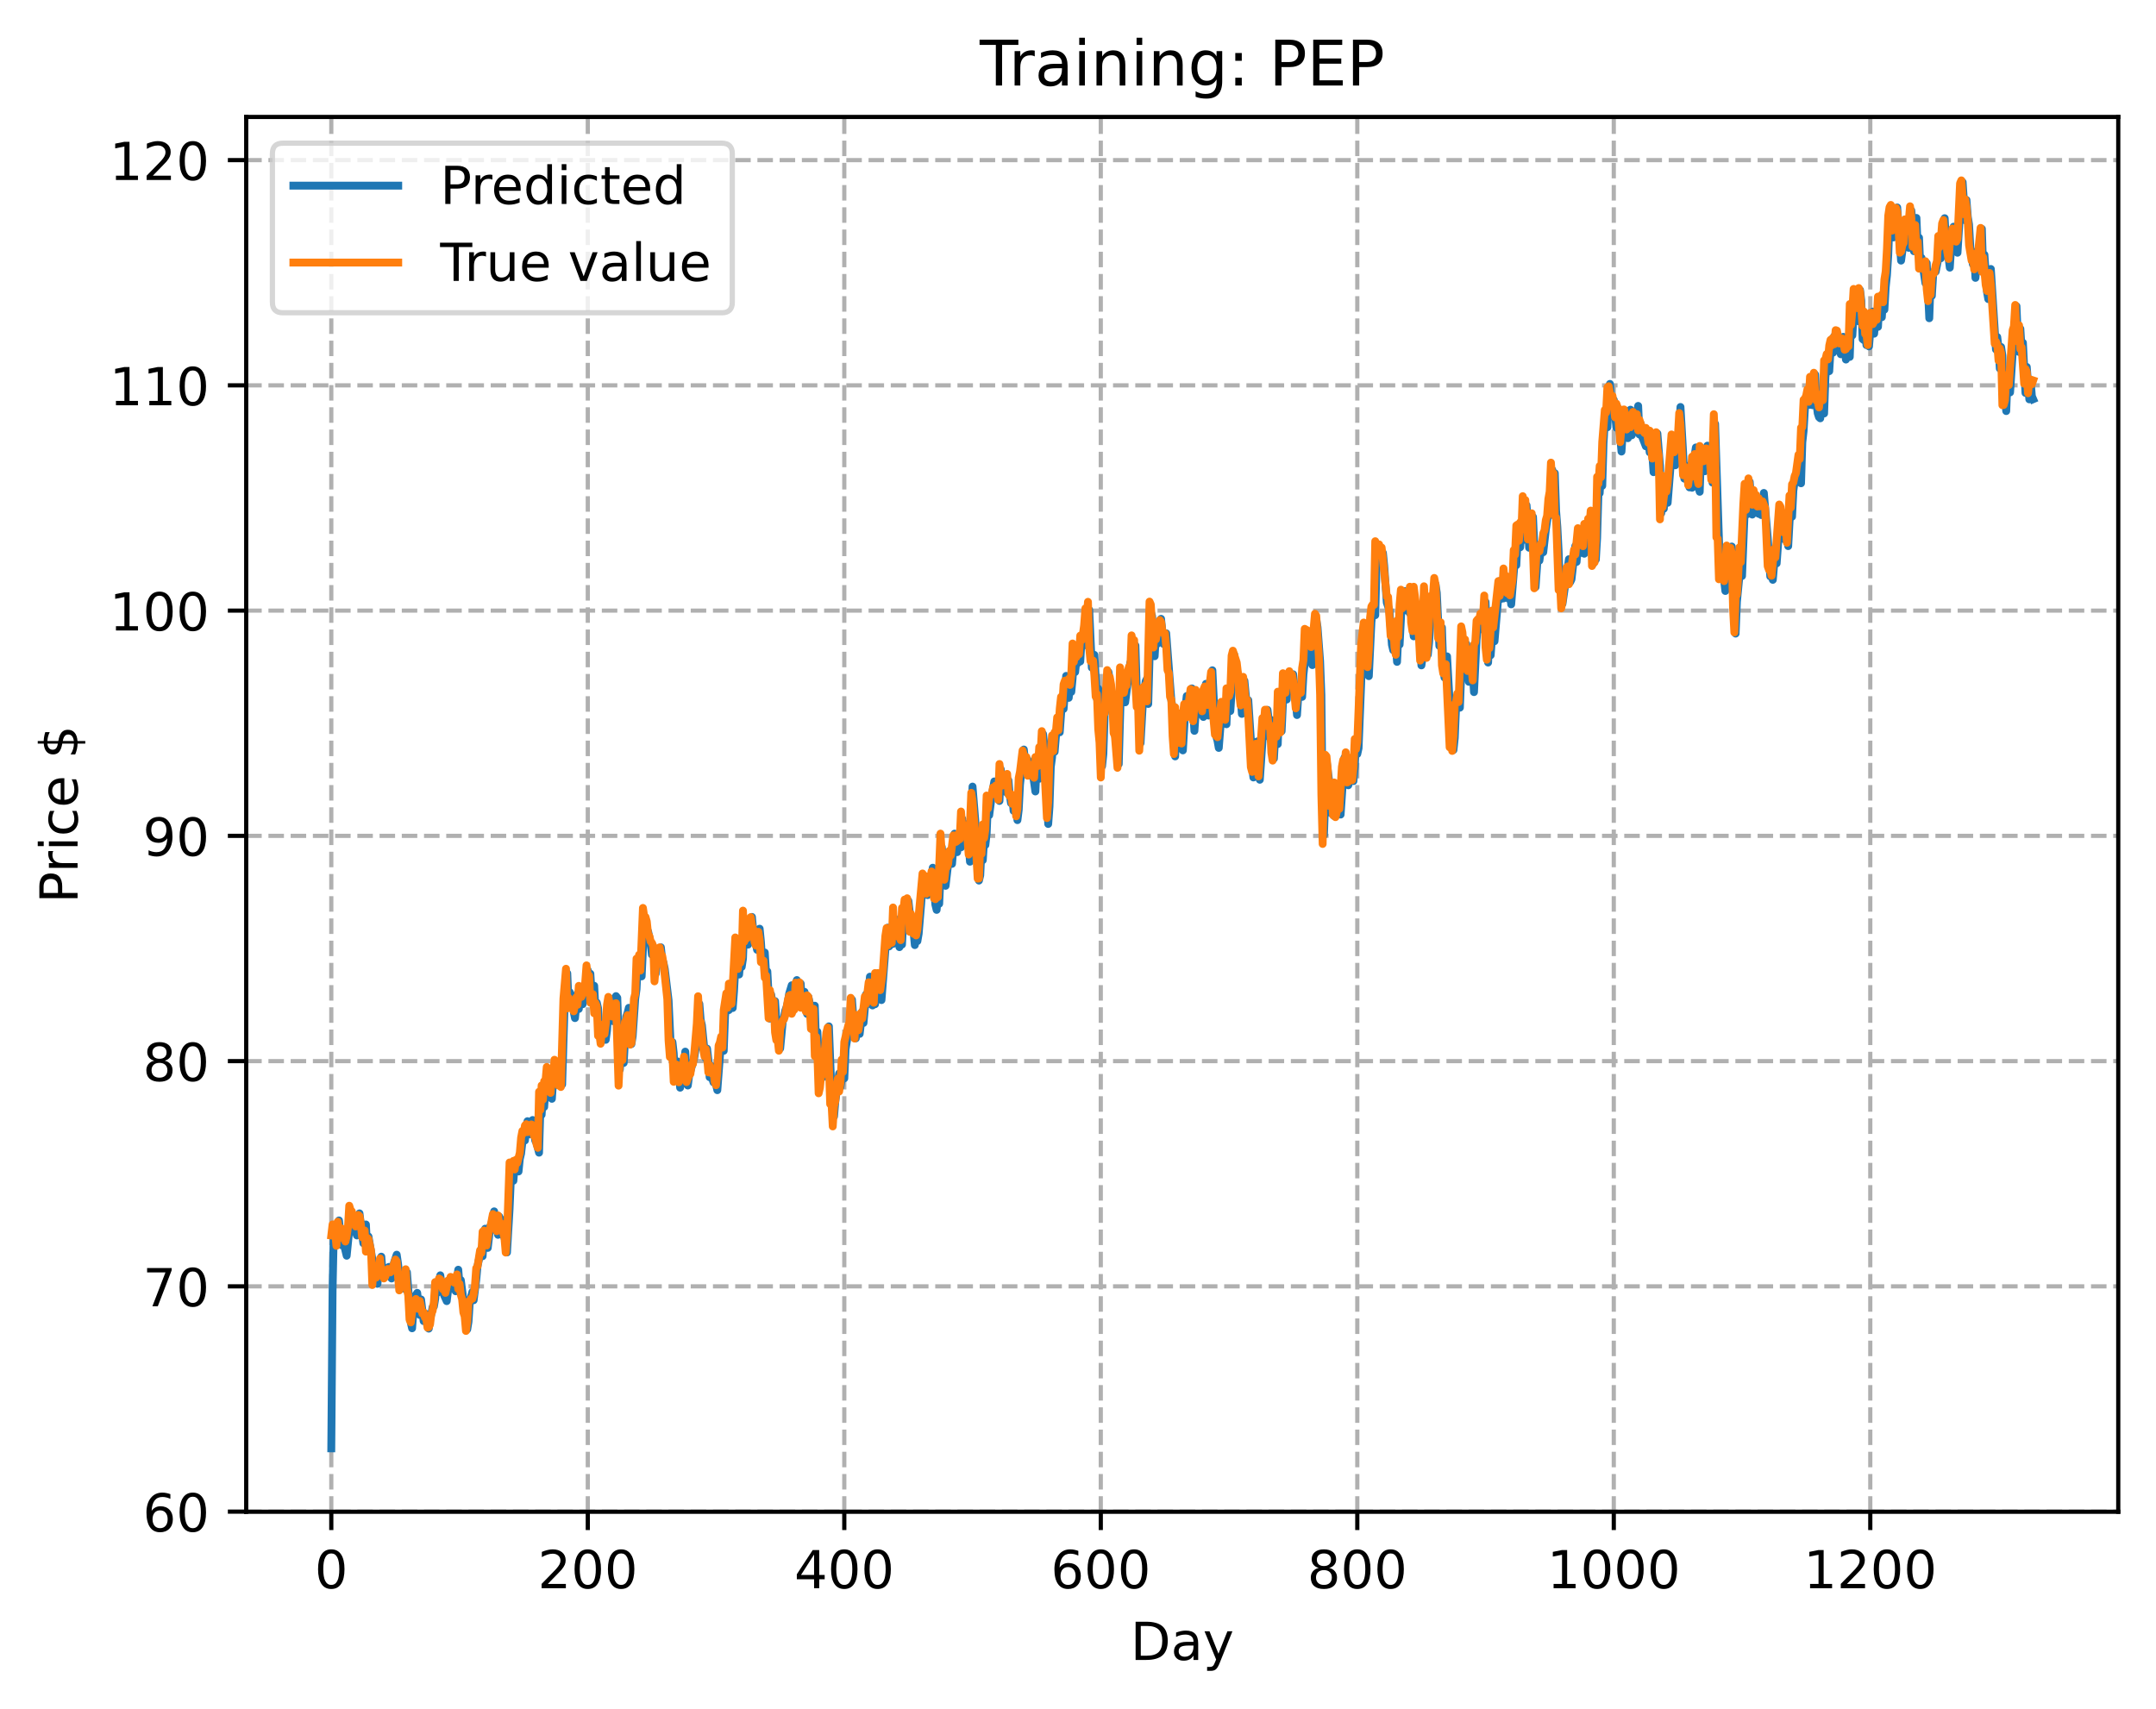 <?xml version="1.0" encoding="utf-8" standalone="no"?>
<!DOCTYPE svg PUBLIC "-//W3C//DTD SVG 1.1//EN"
  "http://www.w3.org/Graphics/SVG/1.1/DTD/svg11.dtd">
<!-- Created with matplotlib (https://matplotlib.org/) -->
<svg height="325.986pt" version="1.1" viewBox="0 0 411.286 325.986" width="411.286pt" xmlns="http://www.w3.org/2000/svg" xmlns:xlink="http://www.w3.org/1999/xlink">
 <defs>
  <style type="text/css">
*{stroke-linecap:butt;stroke-linejoin:round;}
  </style>
 </defs>
 <g id="figure_1">
  <g id="patch_1">
   <path d="M 0 325.986 
L 411.286 325.986 
L 411.286 0 
L 0 0 
z
" style="fill:#ffffff;"/>
  </g>
  <g id="axes_1">
   <g id="patch_2">
    <path d="M 46.966 288.43 
L 404.086 288.43 
L 404.086 22.318 
L 46.966 22.318 
z
" style="fill:#ffffff;"/>
   </g>
   <g id="matplotlib.axis_1">
    <g id="xtick_1">
     <g id="line2d_1">
      <path clip-path="url(#pdcc5c9d926)" d="M 63.198 288.43 
L 63.198 22.318 
" style="fill:none;stroke:#b0b0b0;stroke-dasharray:2.96,1.28;stroke-dashoffset:0;stroke-width:0.8;"/>
     </g>
     <g id="line2d_2">
      <defs>
       <path d="M 0 0 
L 0 3.5 
" id="m359d9d97f5" style="stroke:#000000;stroke-width:0.8;"/>
      </defs>
      <g>
       <use style="stroke:#000000;stroke-width:0.8;" x="63.198" xlink:href="#m359d9d97f5" y="288.43"/>
      </g>
     </g>
     <g id="text_1">
      <!-- 0 -->
      <defs>
       <path d="M 31.781 66.406 
Q 24.172 66.406 20.328 58.906 
Q 16.5 51.422 16.5 36.375 
Q 16.5 21.391 20.328 13.891 
Q 24.172 6.391 31.781 6.391 
Q 39.453 6.391 43.281 13.891 
Q 47.125 21.391 47.125 36.375 
Q 47.125 51.422 43.281 58.906 
Q 39.453 66.406 31.781 66.406 
z
M 31.781 74.219 
Q 44.047 74.219 50.516 64.516 
Q 56.984 54.828 56.984 36.375 
Q 56.984 17.969 50.516 8.266 
Q 44.047 -1.422 31.781 -1.422 
Q 19.531 -1.422 13.062 8.266 
Q 6.594 17.969 6.594 36.375 
Q 6.594 54.828 13.062 64.516 
Q 19.531 74.219 31.781 74.219 
z
" id="DejaVuSans-48"/>
      </defs>
      <g transform="translate(60.017 303.029)scale(0.1 -0.1)">
       <use xlink:href="#DejaVuSans-48"/>
      </g>
     </g>
    </g>
    <g id="xtick_2">
     <g id="line2d_3">
      <path clip-path="url(#pdcc5c9d926)" d="M 112.129 288.43 
L 112.129 22.318 
" style="fill:none;stroke:#b0b0b0;stroke-dasharray:2.96,1.28;stroke-dashoffset:0;stroke-width:0.8;"/>
     </g>
     <g id="line2d_4">
      <g>
       <use style="stroke:#000000;stroke-width:0.8;" x="112.129" xlink:href="#m359d9d97f5" y="288.43"/>
      </g>
     </g>
     <g id="text_2">
      <!-- 200 -->
      <defs>
       <path d="M 19.188 8.297 
L 53.609 8.297 
L 53.609 0 
L 7.328 0 
L 7.328 8.297 
Q 12.938 14.109 22.625 23.891 
Q 32.328 33.688 34.812 36.531 
Q 39.547 41.844 41.422 45.531 
Q 43.312 49.219 43.312 52.781 
Q 43.312 58.594 39.234 62.25 
Q 35.156 65.922 28.609 65.922 
Q 23.969 65.922 18.812 64.312 
Q 13.672 62.703 7.812 59.422 
L 7.812 69.391 
Q 13.766 71.781 18.938 73 
Q 24.125 74.219 28.422 74.219 
Q 39.75 74.219 46.484 68.547 
Q 53.219 62.891 53.219 53.422 
Q 53.219 48.922 51.531 44.891 
Q 49.859 40.875 45.406 35.406 
Q 44.188 33.984 37.641 27.219 
Q 31.109 20.453 19.188 8.297 
z
" id="DejaVuSans-50"/>
      </defs>
      <g transform="translate(102.585 303.029)scale(0.1 -0.1)">
       <use xlink:href="#DejaVuSans-50"/>
       <use x="63.623" xlink:href="#DejaVuSans-48"/>
       <use x="127.246" xlink:href="#DejaVuSans-48"/>
      </g>
     </g>
    </g>
    <g id="xtick_3">
     <g id="line2d_5">
      <path clip-path="url(#pdcc5c9d926)" d="M 161.06 288.43 
L 161.06 22.318 
" style="fill:none;stroke:#b0b0b0;stroke-dasharray:2.96,1.28;stroke-dashoffset:0;stroke-width:0.8;"/>
     </g>
     <g id="line2d_6">
      <g>
       <use style="stroke:#000000;stroke-width:0.8;" x="161.06" xlink:href="#m359d9d97f5" y="288.43"/>
      </g>
     </g>
     <g id="text_3">
      <!-- 400 -->
      <defs>
       <path d="M 37.797 64.312 
L 12.891 25.391 
L 37.797 25.391 
z
M 35.203 72.906 
L 47.609 72.906 
L 47.609 25.391 
L 58.016 25.391 
L 58.016 17.188 
L 47.609 17.188 
L 47.609 0 
L 37.797 0 
L 37.797 17.188 
L 4.891 17.188 
L 4.891 26.703 
z
" id="DejaVuSans-52"/>
      </defs>
      <g transform="translate(151.516 303.029)scale(0.1 -0.1)">
       <use xlink:href="#DejaVuSans-52"/>
       <use x="63.623" xlink:href="#DejaVuSans-48"/>
       <use x="127.246" xlink:href="#DejaVuSans-48"/>
      </g>
     </g>
    </g>
    <g id="xtick_4">
     <g id="line2d_7">
      <path clip-path="url(#pdcc5c9d926)" d="M 209.99 288.43 
L 209.99 22.318 
" style="fill:none;stroke:#b0b0b0;stroke-dasharray:2.96,1.28;stroke-dashoffset:0;stroke-width:0.8;"/>
     </g>
     <g id="line2d_8">
      <g>
       <use style="stroke:#000000;stroke-width:0.8;" x="209.99" xlink:href="#m359d9d97f5" y="288.43"/>
      </g>
     </g>
     <g id="text_4">
      <!-- 600 -->
      <defs>
       <path d="M 33.016 40.375 
Q 26.375 40.375 22.484 35.828 
Q 18.609 31.297 18.609 23.391 
Q 18.609 15.531 22.484 10.953 
Q 26.375 6.391 33.016 6.391 
Q 39.656 6.391 43.531 10.953 
Q 47.406 15.531 47.406 23.391 
Q 47.406 31.297 43.531 35.828 
Q 39.656 40.375 33.016 40.375 
z
M 52.594 71.297 
L 52.594 62.312 
Q 48.875 64.062 45.094 64.984 
Q 41.312 65.922 37.594 65.922 
Q 27.828 65.922 22.672 59.328 
Q 17.531 52.734 16.797 39.406 
Q 19.672 43.656 24.016 45.922 
Q 28.375 48.188 33.594 48.188 
Q 44.578 48.188 50.953 41.516 
Q 57.328 34.859 57.328 23.391 
Q 57.328 12.156 50.688 5.359 
Q 44.047 -1.422 33.016 -1.422 
Q 20.359 -1.422 13.672 8.266 
Q 6.984 17.969 6.984 36.375 
Q 6.984 53.656 15.188 63.938 
Q 23.391 74.219 37.203 74.219 
Q 40.922 74.219 44.703 73.484 
Q 48.484 72.75 52.594 71.297 
z
" id="DejaVuSans-54"/>
      </defs>
      <g transform="translate(200.446 303.029)scale(0.1 -0.1)">
       <use xlink:href="#DejaVuSans-54"/>
       <use x="63.623" xlink:href="#DejaVuSans-48"/>
       <use x="127.246" xlink:href="#DejaVuSans-48"/>
      </g>
     </g>
    </g>
    <g id="xtick_5">
     <g id="line2d_9">
      <path clip-path="url(#pdcc5c9d926)" d="M 258.921 288.43 
L 258.921 22.318 
" style="fill:none;stroke:#b0b0b0;stroke-dasharray:2.96,1.28;stroke-dashoffset:0;stroke-width:0.8;"/>
     </g>
     <g id="line2d_10">
      <g>
       <use style="stroke:#000000;stroke-width:0.8;" x="258.921" xlink:href="#m359d9d97f5" y="288.43"/>
      </g>
     </g>
     <g id="text_5">
      <!-- 800 -->
      <defs>
       <path d="M 31.781 34.625 
Q 24.75 34.625 20.719 30.859 
Q 16.703 27.094 16.703 20.516 
Q 16.703 13.922 20.719 10.156 
Q 24.75 6.391 31.781 6.391 
Q 38.812 6.391 42.859 10.172 
Q 46.922 13.969 46.922 20.516 
Q 46.922 27.094 42.891 30.859 
Q 38.875 34.625 31.781 34.625 
z
M 21.922 38.812 
Q 15.578 40.375 12.031 44.719 
Q 8.5 49.078 8.5 55.328 
Q 8.5 64.062 14.719 69.141 
Q 20.953 74.219 31.781 74.219 
Q 42.672 74.219 48.875 69.141 
Q 55.078 64.062 55.078 55.328 
Q 55.078 49.078 51.531 44.719 
Q 48 40.375 41.703 38.812 
Q 48.828 37.156 52.797 32.312 
Q 56.781 27.484 56.781 20.516 
Q 56.781 9.906 50.312 4.234 
Q 43.844 -1.422 31.781 -1.422 
Q 19.734 -1.422 13.25 4.234 
Q 6.781 9.906 6.781 20.516 
Q 6.781 27.484 10.781 32.312 
Q 14.797 37.156 21.922 38.812 
z
M 18.312 54.391 
Q 18.312 48.734 21.844 45.562 
Q 25.391 42.391 31.781 42.391 
Q 38.141 42.391 41.719 45.562 
Q 45.312 48.734 45.312 54.391 
Q 45.312 60.062 41.719 63.234 
Q 38.141 66.406 31.781 66.406 
Q 25.391 66.406 21.844 63.234 
Q 18.312 60.062 18.312 54.391 
z
" id="DejaVuSans-56"/>
      </defs>
      <g transform="translate(249.377 303.029)scale(0.1 -0.1)">
       <use xlink:href="#DejaVuSans-56"/>
       <use x="63.623" xlink:href="#DejaVuSans-48"/>
       <use x="127.246" xlink:href="#DejaVuSans-48"/>
      </g>
     </g>
    </g>
    <g id="xtick_6">
     <g id="line2d_11">
      <path clip-path="url(#pdcc5c9d926)" d="M 307.851 288.43 
L 307.851 22.318 
" style="fill:none;stroke:#b0b0b0;stroke-dasharray:2.96,1.28;stroke-dashoffset:0;stroke-width:0.8;"/>
     </g>
     <g id="line2d_12">
      <g>
       <use style="stroke:#000000;stroke-width:0.8;" x="307.851" xlink:href="#m359d9d97f5" y="288.43"/>
      </g>
     </g>
     <g id="text_6">
      <!-- 1000 -->
      <defs>
       <path d="M 12.406 8.297 
L 28.516 8.297 
L 28.516 63.922 
L 10.984 60.406 
L 10.984 69.391 
L 28.422 72.906 
L 38.281 72.906 
L 38.281 8.297 
L 54.391 8.297 
L 54.391 0 
L 12.406 0 
z
" id="DejaVuSans-49"/>
      </defs>
      <g transform="translate(295.126 303.029)scale(0.1 -0.1)">
       <use xlink:href="#DejaVuSans-49"/>
       <use x="63.623" xlink:href="#DejaVuSans-48"/>
       <use x="127.246" xlink:href="#DejaVuSans-48"/>
       <use x="190.869" xlink:href="#DejaVuSans-48"/>
      </g>
     </g>
    </g>
    <g id="xtick_7">
     <g id="line2d_13">
      <path clip-path="url(#pdcc5c9d926)" d="M 356.782 288.43 
L 356.782 22.318 
" style="fill:none;stroke:#b0b0b0;stroke-dasharray:2.96,1.28;stroke-dashoffset:0;stroke-width:0.8;"/>
     </g>
     <g id="line2d_14">
      <g>
       <use style="stroke:#000000;stroke-width:0.8;" x="356.782" xlink:href="#m359d9d97f5" y="288.43"/>
      </g>
     </g>
     <g id="text_7">
      <!-- 1200 -->
      <g transform="translate(344.057 303.029)scale(0.1 -0.1)">
       <use xlink:href="#DejaVuSans-49"/>
       <use x="63.623" xlink:href="#DejaVuSans-50"/>
       <use x="127.246" xlink:href="#DejaVuSans-48"/>
       <use x="190.869" xlink:href="#DejaVuSans-48"/>
      </g>
     </g>
    </g>
    <g id="text_8">
     <!-- Day -->
     <defs>
      <path d="M 19.672 64.797 
L 19.672 8.109 
L 31.594 8.109 
Q 46.688 8.109 53.688 14.938 
Q 60.688 21.781 60.688 36.531 
Q 60.688 51.172 53.688 57.984 
Q 46.688 64.797 31.594 64.797 
z
M 9.812 72.906 
L 30.078 72.906 
Q 51.266 72.906 61.172 64.094 
Q 71.094 55.281 71.094 36.531 
Q 71.094 17.672 61.125 8.828 
Q 51.172 0 30.078 0 
L 9.812 0 
z
" id="DejaVuSans-68"/>
      <path d="M 34.281 27.484 
Q 23.391 27.484 19.188 25 
Q 14.984 22.516 14.984 16.5 
Q 14.984 11.719 18.141 8.906 
Q 21.297 6.109 26.703 6.109 
Q 34.188 6.109 38.703 11.406 
Q 43.219 16.703 43.219 25.484 
L 43.219 27.484 
z
M 52.203 31.203 
L 52.203 0 
L 43.219 0 
L 43.219 8.297 
Q 40.141 3.328 35.547 0.953 
Q 30.953 -1.422 24.312 -1.422 
Q 15.922 -1.422 10.953 3.297 
Q 6 8.016 6 15.922 
Q 6 25.141 12.172 29.828 
Q 18.359 34.516 30.609 34.516 
L 43.219 34.516 
L 43.219 35.406 
Q 43.219 41.609 39.141 45 
Q 35.062 48.391 27.688 48.391 
Q 23 48.391 18.547 47.266 
Q 14.109 46.141 10.016 43.891 
L 10.016 52.203 
Q 14.938 54.109 19.578 55.047 
Q 24.219 56 28.609 56 
Q 40.484 56 46.344 49.844 
Q 52.203 43.703 52.203 31.203 
z
" id="DejaVuSans-97"/>
      <path d="M 32.172 -5.078 
Q 28.375 -14.844 24.75 -17.812 
Q 21.141 -20.797 15.094 -20.797 
L 7.906 -20.797 
L 7.906 -13.281 
L 13.188 -13.281 
Q 16.891 -13.281 18.938 -11.516 
Q 21 -9.766 23.484 -3.219 
L 25.094 0.875 
L 2.984 54.688 
L 12.5 54.688 
L 29.594 11.922 
L 46.688 54.688 
L 56.203 54.688 
z
" id="DejaVuSans-121"/>
     </defs>
     <g transform="translate(215.652 316.707)scale(0.1 -0.1)">
      <use xlink:href="#DejaVuSans-68"/>
      <use x="77.002" xlink:href="#DejaVuSans-97"/>
      <use x="138.281" xlink:href="#DejaVuSans-121"/>
     </g>
    </g>
   </g>
   <g id="matplotlib.axis_2">
    <g id="ytick_1">
     <g id="line2d_15">
      <path clip-path="url(#pdcc5c9d926)" d="M 46.966 288.405 
L 404.086 288.405 
" style="fill:none;stroke:#b0b0b0;stroke-dasharray:2.96,1.28;stroke-dashoffset:0;stroke-width:0.8;"/>
     </g>
     <g id="line2d_16">
      <defs>
       <path d="M 0 0 
L -3.5 0 
" id="ma10bb385c5" style="stroke:#000000;stroke-width:0.8;"/>
      </defs>
      <g>
       <use style="stroke:#000000;stroke-width:0.8;" x="46.966" xlink:href="#ma10bb385c5" y="288.405"/>
      </g>
     </g>
     <g id="text_9">
      <!-- 60 -->
      <g transform="translate(27.241 292.204)scale(0.1 -0.1)">
       <use xlink:href="#DejaVuSans-54"/>
       <use x="63.623" xlink:href="#DejaVuSans-48"/>
      </g>
     </g>
    </g>
    <g id="ytick_2">
     <g id="line2d_17">
      <path clip-path="url(#pdcc5c9d926)" d="M 46.966 245.429 
L 404.086 245.429 
" style="fill:none;stroke:#b0b0b0;stroke-dasharray:2.96,1.28;stroke-dashoffset:0;stroke-width:0.8;"/>
     </g>
     <g id="line2d_18">
      <g>
       <use style="stroke:#000000;stroke-width:0.8;" x="46.966" xlink:href="#ma10bb385c5" y="245.429"/>
      </g>
     </g>
     <g id="text_10">
      <!-- 70 -->
      <defs>
       <path d="M 8.203 72.906 
L 55.078 72.906 
L 55.078 68.703 
L 28.609 0 
L 18.312 0 
L 43.219 64.594 
L 8.203 64.594 
z
" id="DejaVuSans-55"/>
      </defs>
      <g transform="translate(27.241 249.228)scale(0.1 -0.1)">
       <use xlink:href="#DejaVuSans-55"/>
       <use x="63.623" xlink:href="#DejaVuSans-48"/>
      </g>
     </g>
    </g>
    <g id="ytick_3">
     <g id="line2d_19">
      <path clip-path="url(#pdcc5c9d926)" d="M 46.966 202.452 
L 404.086 202.452 
" style="fill:none;stroke:#b0b0b0;stroke-dasharray:2.96,1.28;stroke-dashoffset:0;stroke-width:0.8;"/>
     </g>
     <g id="line2d_20">
      <g>
       <use style="stroke:#000000;stroke-width:0.8;" x="46.966" xlink:href="#ma10bb385c5" y="202.452"/>
      </g>
     </g>
     <g id="text_11">
      <!-- 80 -->
      <g transform="translate(27.241 206.251)scale(0.1 -0.1)">
       <use xlink:href="#DejaVuSans-56"/>
       <use x="63.623" xlink:href="#DejaVuSans-48"/>
      </g>
     </g>
    </g>
    <g id="ytick_4">
     <g id="line2d_21">
      <path clip-path="url(#pdcc5c9d926)" d="M 46.966 159.476 
L 404.086 159.476 
" style="fill:none;stroke:#b0b0b0;stroke-dasharray:2.96,1.28;stroke-dashoffset:0;stroke-width:0.8;"/>
     </g>
     <g id="line2d_22">
      <g>
       <use style="stroke:#000000;stroke-width:0.8;" x="46.966" xlink:href="#ma10bb385c5" y="159.476"/>
      </g>
     </g>
     <g id="text_12">
      <!-- 90 -->
      <defs>
       <path d="M 10.984 1.516 
L 10.984 10.5 
Q 14.703 8.734 18.5 7.812 
Q 22.312 6.891 25.984 6.891 
Q 35.75 6.891 40.891 13.453 
Q 46.047 20.016 46.781 33.406 
Q 43.953 29.203 39.594 26.953 
Q 35.25 24.703 29.984 24.703 
Q 19.047 24.703 12.672 31.312 
Q 6.297 37.938 6.297 49.422 
Q 6.297 60.641 12.938 67.422 
Q 19.578 74.219 30.609 74.219 
Q 43.266 74.219 49.922 64.516 
Q 56.594 54.828 56.594 36.375 
Q 56.594 19.141 48.406 8.859 
Q 40.234 -1.422 26.422 -1.422 
Q 22.703 -1.422 18.891 -0.688 
Q 15.094 0.047 10.984 1.516 
z
M 30.609 32.422 
Q 37.25 32.422 41.125 36.953 
Q 45.016 41.5 45.016 49.422 
Q 45.016 57.281 41.125 61.844 
Q 37.25 66.406 30.609 66.406 
Q 23.969 66.406 20.094 61.844 
Q 16.219 57.281 16.219 49.422 
Q 16.219 41.5 20.094 36.953 
Q 23.969 32.422 30.609 32.422 
z
" id="DejaVuSans-57"/>
      </defs>
      <g transform="translate(27.241 163.275)scale(0.1 -0.1)">
       <use xlink:href="#DejaVuSans-57"/>
       <use x="63.623" xlink:href="#DejaVuSans-48"/>
      </g>
     </g>
    </g>
    <g id="ytick_5">
     <g id="line2d_23">
      <path clip-path="url(#pdcc5c9d926)" d="M 46.966 116.499 
L 404.086 116.499 
" style="fill:none;stroke:#b0b0b0;stroke-dasharray:2.96,1.28;stroke-dashoffset:0;stroke-width:0.8;"/>
     </g>
     <g id="line2d_24">
      <g>
       <use style="stroke:#000000;stroke-width:0.8;" x="46.966" xlink:href="#ma10bb385c5" y="116.499"/>
      </g>
     </g>
     <g id="text_13">
      <!-- 100 -->
      <g transform="translate(20.878 120.298)scale(0.1 -0.1)">
       <use xlink:href="#DejaVuSans-49"/>
       <use x="63.623" xlink:href="#DejaVuSans-48"/>
       <use x="127.246" xlink:href="#DejaVuSans-48"/>
      </g>
     </g>
    </g>
    <g id="ytick_6">
     <g id="line2d_25">
      <path clip-path="url(#pdcc5c9d926)" d="M 46.966 73.523 
L 404.086 73.523 
" style="fill:none;stroke:#b0b0b0;stroke-dasharray:2.96,1.28;stroke-dashoffset:0;stroke-width:0.8;"/>
     </g>
     <g id="line2d_26">
      <g>
       <use style="stroke:#000000;stroke-width:0.8;" x="46.966" xlink:href="#ma10bb385c5" y="73.523"/>
      </g>
     </g>
     <g id="text_14">
      <!-- 110 -->
      <g transform="translate(20.878 77.322)scale(0.1 -0.1)">
       <use xlink:href="#DejaVuSans-49"/>
       <use x="63.623" xlink:href="#DejaVuSans-49"/>
       <use x="127.246" xlink:href="#DejaVuSans-48"/>
      </g>
     </g>
    </g>
    <g id="ytick_7">
     <g id="line2d_27">
      <path clip-path="url(#pdcc5c9d926)" d="M 46.966 30.546 
L 404.086 30.546 
" style="fill:none;stroke:#b0b0b0;stroke-dasharray:2.96,1.28;stroke-dashoffset:0;stroke-width:0.8;"/>
     </g>
     <g id="line2d_28">
      <g>
       <use style="stroke:#000000;stroke-width:0.8;" x="46.966" xlink:href="#ma10bb385c5" y="30.546"/>
      </g>
     </g>
     <g id="text_15">
      <!-- 120 -->
      <g transform="translate(20.878 34.345)scale(0.1 -0.1)">
       <use xlink:href="#DejaVuSans-49"/>
       <use x="63.623" xlink:href="#DejaVuSans-50"/>
       <use x="127.246" xlink:href="#DejaVuSans-48"/>
      </g>
     </g>
    </g>
    <g id="text_16">
     <!-- Price $ -->
     <defs>
      <path d="M 19.672 64.797 
L 19.672 37.406 
L 32.078 37.406 
Q 38.969 37.406 42.719 40.969 
Q 46.484 44.531 46.484 51.125 
Q 46.484 57.672 42.719 61.234 
Q 38.969 64.797 32.078 64.797 
z
M 9.812 72.906 
L 32.078 72.906 
Q 44.344 72.906 50.609 67.359 
Q 56.891 61.812 56.891 51.125 
Q 56.891 40.328 50.609 34.812 
Q 44.344 29.297 32.078 29.297 
L 19.672 29.297 
L 19.672 0 
L 9.812 0 
z
" id="DejaVuSans-80"/>
      <path d="M 41.109 46.297 
Q 39.594 47.172 37.812 47.578 
Q 36.031 48 33.891 48 
Q 26.266 48 22.188 43.047 
Q 18.109 38.094 18.109 28.812 
L 18.109 0 
L 9.078 0 
L 9.078 54.688 
L 18.109 54.688 
L 18.109 46.188 
Q 20.953 51.172 25.484 53.578 
Q 30.031 56 36.531 56 
Q 37.453 56 38.578 55.875 
Q 39.703 55.766 41.062 55.516 
z
" id="DejaVuSans-114"/>
      <path d="M 9.422 54.688 
L 18.406 54.688 
L 18.406 0 
L 9.422 0 
z
M 9.422 75.984 
L 18.406 75.984 
L 18.406 64.594 
L 9.422 64.594 
z
" id="DejaVuSans-105"/>
      <path d="M 48.781 52.594 
L 48.781 44.188 
Q 44.969 46.297 41.141 47.344 
Q 37.312 48.391 33.406 48.391 
Q 24.656 48.391 19.812 42.844 
Q 14.984 37.312 14.984 27.297 
Q 14.984 17.281 19.812 11.734 
Q 24.656 6.203 33.406 6.203 
Q 37.312 6.203 41.141 7.25 
Q 44.969 8.297 48.781 10.406 
L 48.781 2.094 
Q 45.016 0.344 40.984 -0.531 
Q 36.969 -1.422 32.422 -1.422 
Q 20.062 -1.422 12.781 6.344 
Q 5.516 14.109 5.516 27.297 
Q 5.516 40.672 12.859 48.328 
Q 20.219 56 33.016 56 
Q 37.156 56 41.109 55.141 
Q 45.062 54.297 48.781 52.594 
z
" id="DejaVuSans-99"/>
      <path d="M 56.203 29.594 
L 56.203 25.203 
L 14.891 25.203 
Q 15.484 15.922 20.484 11.062 
Q 25.484 6.203 34.422 6.203 
Q 39.594 6.203 44.453 7.469 
Q 49.312 8.734 54.109 11.281 
L 54.109 2.781 
Q 49.266 0.734 44.188 -0.344 
Q 39.109 -1.422 33.891 -1.422 
Q 20.797 -1.422 13.156 6.188 
Q 5.516 13.812 5.516 26.812 
Q 5.516 40.234 12.766 48.109 
Q 20.016 56 32.328 56 
Q 43.359 56 49.781 48.891 
Q 56.203 41.797 56.203 29.594 
z
M 47.219 32.234 
Q 47.125 39.594 43.094 43.984 
Q 39.062 48.391 32.422 48.391 
Q 24.906 48.391 20.391 44.141 
Q 15.875 39.891 15.188 32.172 
z
" id="DejaVuSans-101"/>
      <path id="DejaVuSans-32"/>
      <path d="M 33.797 -14.703 
L 28.906 -14.703 
L 28.859 0 
Q 23.734 0.094 18.609 1.188 
Q 13.484 2.297 8.297 4.5 
L 8.297 13.281 
Q 13.281 10.156 18.375 8.562 
Q 23.484 6.984 28.906 6.938 
L 28.906 29.203 
Q 18.109 30.953 13.203 35.156 
Q 8.297 39.359 8.297 46.688 
Q 8.297 54.641 13.625 59.219 
Q 18.953 63.812 28.906 64.5 
L 28.906 75.984 
L 33.797 75.984 
L 33.797 64.656 
Q 38.328 64.453 42.578 63.688 
Q 46.828 62.938 50.875 61.625 
L 50.875 53.078 
Q 46.828 55.125 42.547 56.25 
Q 38.281 57.375 33.797 57.562 
L 33.797 36.719 
Q 44.875 35.016 50.094 30.609 
Q 55.328 26.219 55.328 18.609 
Q 55.328 10.359 49.781 5.594 
Q 44.234 0.828 33.797 0.094 
z
M 28.906 37.594 
L 28.906 57.625 
Q 23.25 56.984 20.266 54.391 
Q 17.281 51.812 17.281 47.516 
Q 17.281 43.312 20.031 40.969 
Q 22.797 38.625 28.906 37.594 
z
M 33.797 28.219 
L 33.797 7.078 
Q 39.984 7.906 43.141 10.594 
Q 46.297 13.281 46.297 17.672 
Q 46.297 21.969 43.281 24.5 
Q 40.281 27.047 33.797 28.219 
z
" id="DejaVuSans-36"/>
     </defs>
     <g transform="translate(14.798 172.342)rotate(-90)scale(0.1 -0.1)">
      <use xlink:href="#DejaVuSans-80"/>
      <use x="58.553" xlink:href="#DejaVuSans-114"/>
      <use x="99.666" xlink:href="#DejaVuSans-105"/>
      <use x="127.449" xlink:href="#DejaVuSans-99"/>
      <use x="182.43" xlink:href="#DejaVuSans-101"/>
      <use x="243.953" xlink:href="#DejaVuSans-32"/>
      <use x="275.74" xlink:href="#DejaVuSans-36"/>
     </g>
    </g>
   </g>
   <g id="line2d_29">
    <path clip-path="url(#pdcc5c9d926)" d="M 63.198 276.334 
L 63.443 246.127 
L 63.688 234.359 
L 63.932 234.104 
L 64.177 235.386 
L 64.422 237.319 
L 64.666 232.85 
L 65.156 237.561 
L 65.4 235.081 
L 65.645 237.589 
L 66.134 239.585 
L 66.868 232.202 
L 67.113 233.363 
L 67.602 234.233 
L 68.091 235.716 
L 68.336 232.773 
L 68.581 231.506 
L 69.07 235.517 
L 69.315 237.206 
L 69.559 234.468 
L 69.804 233.625 
L 70.049 238.393 
L 70.293 235.914 
L 71.027 240.215 
L 71.272 244.251 
L 71.517 241.643 
L 71.761 243.821 
L 72.006 244.948 
L 72.251 242.478 
L 72.74 239.765 
L 72.984 242.777 
L 73.229 241.836 
L 73.474 243.581 
L 73.718 242.313 
L 74.208 241.712 
L 74.452 243.242 
L 74.697 243.928 
L 75.186 240.861 
L 75.676 239.388 
L 75.92 241.04 
L 76.41 245.156 
L 76.654 243.194 
L 76.899 242.559 
L 77.388 246.022 
L 77.633 242.745 
L 78.367 252.371 
L 78.611 253.432 
L 78.856 250.103 
L 79.101 248.914 
L 79.345 247.07 
L 79.59 246.673 
L 80.079 250.882 
L 80.324 247.927 
L 80.813 252.054 
L 81.058 250.569 
L 81.303 252.319 
L 81.547 252.508 
L 81.792 253.493 
L 82.037 251.645 
L 82.281 250.728 
L 82.526 249.375 
L 82.771 249.267 
L 83.015 247.818 
L 83.26 244.906 
L 83.505 246.599 
L 83.749 244.404 
L 83.994 243.319 
L 84.239 245.307 
L 84.728 247.145 
L 85.217 248.248 
L 85.706 244.342 
L 85.951 245.831 
L 86.196 243.988 
L 86.44 244.554 
L 86.685 245.782 
L 86.93 246.36 
L 87.419 242.253 
L 87.664 245.216 
L 87.908 244.236 
L 89.132 253.635 
L 89.376 252.154 
L 89.621 248.29 
L 90.11 246.498 
L 90.355 248.08 
L 90.844 244.23 
L 91.089 241.6 
L 91.823 238.224 
L 92.067 239.674 
L 92.312 235.803 
L 92.557 234.428 
L 93.046 238.093 
L 93.535 233.929 
L 93.78 233.382 
L 94.269 231.119 
L 94.759 234.229 
L 95.003 235.597 
L 95.248 232.13 
L 95.493 234.176 
L 95.737 232.711 
L 96.227 236.18 
L 96.471 236.733 
L 96.716 238.961 
L 97.205 230.666 
L 97.45 224.931 
L 97.694 224.76 
L 97.939 225.281 
L 98.184 222.159 
L 98.428 223.488 
L 98.673 221.227 
L 98.918 223.51 
L 99.162 221.096 
L 99.407 220.068 
L 99.896 215.733 
L 100.141 217.593 
L 100.386 214.853 
L 100.63 213.915 
L 100.875 216.449 
L 101.364 214.491 
L 101.609 213.691 
L 102.098 217.616 
L 102.343 218.048 
L 102.832 219.924 
L 103.077 211.484 
L 103.321 212.696 
L 103.566 209.037 
L 103.811 211.199 
L 104.055 207.637 
L 104.3 208.677 
L 104.545 204.285 
L 104.789 206.97 
L 105.034 205.694 
L 105.279 209.649 
L 105.523 205.998 
L 105.768 207.166 
L 106.013 203.074 
L 106.257 204.031 
L 106.502 203.665 
L 106.747 206.955 
L 106.991 203.37 
L 107.236 206.914 
L 107.725 191.227 
L 107.97 189.322 
L 108.215 185.706 
L 108.459 191.348 
L 108.704 189.318 
L 108.948 192.105 
L 109.193 190.683 
L 109.438 193.021 
L 109.682 194.249 
L 110.172 189.566 
L 110.416 192.508 
L 110.661 189.385 
L 111.15 191.603 
L 111.395 188.964 
L 111.64 188.896 
L 111.884 187.4 
L 112.129 185.117 
L 112.374 187.072 
L 112.618 185.781 
L 112.863 189.874 
L 113.108 189.771 
L 113.352 188.082 
L 113.597 192.822 
L 113.842 191.291 
L 114.086 192.358 
L 114.331 196.71 
L 114.575 196.097 
L 114.82 198.64 
L 115.309 195.774 
L 115.554 198.389 
L 115.799 196.57 
L 116.043 192.552 
L 116.288 190.487 
L 116.533 192.873 
L 116.777 193.668 
L 117.022 194.856 
L 117.511 190.05 
L 117.756 190.376 
L 118.245 204.056 
L 118.49 200.707 
L 118.735 201.206 
L 118.979 202.799 
L 119.469 193.933 
L 119.713 193.27 
L 119.958 192.287 
L 120.447 199.206 
L 120.692 197.694 
L 121.181 190.5 
L 121.426 188.745 
L 121.67 183.945 
L 121.915 185.763 
L 122.16 182.745 
L 122.404 186.288 
L 122.894 175.715 
L 123.138 177.332 
L 123.383 177.288 
L 123.628 177.703 
L 124.117 179.933 
L 124.362 182.152 
L 124.606 182.264 
L 124.851 181.57 
L 125.096 185.77 
L 125.34 183.47 
L 125.83 182.838 
L 126.074 180.74 
L 126.319 183.029 
L 126.563 183.687 
L 126.808 184.837 
L 127.542 190.881 
L 128.031 201.458 
L 128.276 198.814 
L 128.521 200.968 
L 128.765 205.706 
L 129.01 204.721 
L 129.255 202.511 
L 129.499 204.477 
L 129.744 207.527 
L 129.989 205.175 
L 130.233 206.077 
L 130.723 200.645 
L 130.967 204.86 
L 131.212 207.111 
L 131.457 205.254 
L 132.435 201.837 
L 132.68 200.194 
L 133.414 191.541 
L 133.658 194.576 
L 133.903 195.628 
L 134.392 200.485 
L 134.637 201.944 
L 134.882 200.07 
L 135.126 202.174 
L 135.371 205.524 
L 135.616 203.309 
L 135.86 205.733 
L 136.105 206.504 
L 136.35 203.978 
L 136.594 206.887 
L 136.839 208.001 
L 137.573 198.337 
L 137.818 197.881 
L 138.062 200.487 
L 138.307 193.861 
L 138.796 189.643 
L 139.041 192.724 
L 139.285 188.641 
L 139.775 192.324 
L 140.019 189.16 
L 140.509 180.235 
L 140.998 185.934 
L 141.243 183.226 
L 141.487 184.49 
L 141.732 182.921 
L 141.977 176.42 
L 142.221 179.773 
L 142.466 178.232 
L 142.711 180.228 
L 143.445 174.948 
L 143.689 177.548 
L 144.423 181.218 
L 144.668 178.131 
L 144.912 177.191 
L 145.157 179.712 
L 145.402 183.417 
L 145.891 181.731 
L 146.136 185.668 
L 146.38 185.34 
L 146.87 194.343 
L 147.114 189.768 
L 147.604 193.309 
L 147.848 191.003 
L 148.338 198.143 
L 148.582 197.146 
L 148.827 200.04 
L 149.316 194.911 
L 149.561 194.073 
L 149.806 192.802 
L 150.05 192.163 
L 150.295 191.174 
L 150.539 189.597 
L 151.029 187.987 
L 151.273 192.416 
L 151.518 191.109 
L 151.763 190.419 
L 152.007 186.989 
L 152.497 191.143 
L 152.741 187.662 
L 152.986 191.691 
L 153.475 189.236 
L 153.965 193.452 
L 154.209 190.218 
L 154.454 191.33 
L 154.699 193.195 
L 154.943 196.367 
L 155.188 193.282 
L 155.433 191.883 
L 155.677 199.356 
L 155.922 196.83 
L 156.411 206.193 
L 156.656 205.595 
L 156.9 203.872 
L 157.145 205.453 
L 157.634 199.702 
L 158.124 195.826 
L 158.613 208.686 
L 158.858 208.016 
L 159.102 213.014 
L 159.347 210.132 
L 159.836 206.454 
L 160.081 204.807 
L 160.326 207.382 
L 160.57 205.856 
L 160.815 202.589 
L 161.06 205.755 
L 161.304 200.198 
L 162.283 194.162 
L 162.527 190.733 
L 162.772 194.04 
L 163.261 198.111 
L 163.506 193.899 
L 163.995 197.261 
L 164.485 192.989 
L 164.729 195.17 
L 165.219 189.714 
L 165.463 191.587 
L 165.953 186.343 
L 166.197 190.299 
L 166.442 191.834 
L 166.687 189.425 
L 166.931 191.602 
L 167.176 187.513 
L 167.421 188.472 
L 167.665 186.177 
L 167.91 187.649 
L 168.154 190.809 
L 169.133 178.182 
L 169.378 176.989 
L 169.622 180.563 
L 170.112 177.463 
L 170.356 180.087 
L 170.601 175.185 
L 170.846 177.513 
L 171.09 176.906 
L 171.58 180.711 
L 171.824 178.011 
L 172.069 180.22 
L 172.314 175.331 
L 172.558 175.798 
L 172.803 173.078 
L 173.048 174.015 
L 173.292 171.893 
L 173.537 174 
L 173.782 177.647 
L 174.026 175.071 
L 174.515 180.316 
L 174.76 177.647 
L 175.005 179.563 
L 175.249 178.137 
L 175.983 169.267 
L 176.228 167.262 
L 176.473 169.169 
L 176.717 167.805 
L 176.962 170.779 
L 177.451 167.458 
L 177.696 167.148 
L 177.941 165.552 
L 178.43 172.591 
L 178.675 173.602 
L 178.919 170.966 
L 179.164 172.435 
L 179.653 161.578 
L 180.387 169.006 
L 180.876 164.769 
L 181.121 164.34 
L 181.366 162.686 
L 181.61 164.822 
L 182.1 159.056 
L 182.344 161.575 
L 182.589 162.587 
L 182.834 160.128 
L 183.078 159.093 
L 183.323 161.668 
L 183.568 156.25 
L 183.812 159.252 
L 184.057 157.173 
L 184.302 159.944 
L 184.546 158.98 
L 184.791 161.078 
L 185.036 164.409 
L 185.28 155.061 
L 185.525 150.075 
L 186.259 159.242 
L 186.748 168.009 
L 186.993 167.006 
L 187.237 161.628 
L 187.482 164.119 
L 187.727 160.245 
L 187.971 161.228 
L 188.216 159.069 
L 188.461 153.137 
L 188.705 155.54 
L 189.195 151.787 
L 189.684 149.089 
L 189.929 151.727 
L 190.173 149.772 
L 190.663 152.815 
L 190.907 146.759 
L 191.397 150.928 
L 191.641 148.859 
L 192.13 151.306 
L 192.375 148.898 
L 192.62 151.72 
L 192.864 153.236 
L 193.109 151.771 
L 193.354 154.694 
L 193.598 151.907 
L 193.843 153.741 
L 194.088 156.477 
L 194.332 154.522 
L 194.577 149.684 
L 195.311 143.004 
L 195.8 147.692 
L 196.045 144.956 
L 196.29 147.984 
L 196.534 145.974 
L 196.779 145.834 
L 197.513 151.009 
L 197.758 145.861 
L 198.247 148.586 
L 198.491 144.114 
L 198.736 143.815 
L 198.981 140.055 
L 199.225 142.272 
L 199.47 145.832 
L 199.959 157.209 
L 200.204 153.874 
L 200.449 146.332 
L 200.693 144.524 
L 200.938 140.941 
L 201.183 143.444 
L 201.427 140.537 
L 201.917 137.171 
L 202.161 139.718 
L 202.651 132.818 
L 202.895 135.264 
L 203.385 128.959 
L 203.874 133.151 
L 204.118 130.885 
L 204.363 132.013 
L 204.608 129.471 
L 204.852 125.315 
L 205.097 128.223 
L 205.342 125.939 
L 205.586 126.529 
L 205.831 124.533 
L 206.076 126.2 
L 206.32 121.733 
L 206.565 123.29 
L 207.054 118.834 
L 207.299 116.121 
L 207.544 120.701 
L 207.788 116.365 
L 208.278 127.381 
L 208.522 125.696 
L 208.767 124.947 
L 209.256 133.339 
L 209.501 131.385 
L 209.99 141.278 
L 210.235 146.184 
L 210.479 143.82 
L 210.724 136.396 
L 210.969 134.945 
L 211.458 128.238 
L 212.192 133.139 
L 212.437 135.74 
L 212.681 139.827 
L 213.415 145.783 
L 213.905 128.388 
L 214.394 133.443 
L 214.639 134.003 
L 215.617 126.43 
L 215.862 128.956 
L 216.106 123.679 
L 216.351 125.162 
L 216.596 123.155 
L 216.84 131.008 
L 217.085 134.412 
L 217.33 133.118 
L 217.574 141.785 
L 218.064 133.221 
L 218.553 129.983 
L 218.798 129.491 
L 219.042 134.308 
L 219.532 116.739 
L 219.776 117.568 
L 220.266 125.203 
L 220.51 121.073 
L 220.755 122.855 
L 221 121.655 
L 221.244 119.331 
L 221.489 118.071 
L 221.978 122.878 
L 222.223 122.664 
L 222.467 120.823 
L 223.446 133.614 
L 223.691 135.016 
L 224.18 144.317 
L 224.425 136.891 
L 224.669 141.841 
L 224.914 137.088 
L 225.159 141.565 
L 225.403 141.105 
L 225.648 143.169 
L 226.137 134.948 
L 226.382 132.804 
L 226.627 136.205 
L 227.361 131.344 
L 227.85 139.445 
L 228.339 132.487 
L 228.828 136.255 
L 229.073 132.875 
L 229.562 136.793 
L 229.807 132.683 
L 230.052 130.467 
L 230.541 136.521 
L 230.786 131.466 
L 231.275 127.887 
L 231.764 137.924 
L 232.009 140.452 
L 232.254 141.321 
L 232.498 142.699 
L 232.988 136.366 
L 233.232 134.557 
L 233.477 137.3 
L 233.722 135.316 
L 233.966 138.18 
L 234.211 132.059 
L 234.7 135.667 
L 235.434 124.875 
L 235.679 127.172 
L 236.168 128.623 
L 236.657 132.845 
L 236.902 136.207 
L 237.391 129.901 
L 237.881 135.009 
L 238.125 133.585 
L 238.615 141.133 
L 238.859 146.237 
L 239.104 148.336 
L 239.838 141.464 
L 240.327 148.772 
L 241.061 138.006 
L 241.306 140.518 
L 241.55 136.323 
L 241.795 135.445 
L 242.284 139.499 
L 242.529 137.38 
L 242.774 142.64 
L 243.018 144.732 
L 243.263 140.346 
L 243.508 138.784 
L 243.752 141.968 
L 243.997 134.608 
L 244.486 139.512 
L 244.976 128.844 
L 245.22 130.302 
L 245.465 133.466 
L 245.709 129.315 
L 245.954 131.91 
L 246.199 128.595 
L 246.443 130.452 
L 246.688 128.649 
L 247.422 136.427 
L 247.667 132.673 
L 247.911 130.923 
L 248.156 130.814 
L 248.401 132.96 
L 248.645 128.734 
L 248.89 126.549 
L 249.135 121.742 
L 249.379 121.401 
L 249.624 122.5 
L 249.869 122.625 
L 250.358 126.897 
L 250.847 120.053 
L 251.092 118.163 
L 251.337 119.68 
L 251.826 126.158 
L 252.07 132.609 
L 252.315 155.813 
L 252.56 159.338 
L 253.049 145.109 
L 253.538 148.947 
L 253.783 155.07 
L 254.028 153.292 
L 254.272 149.507 
L 254.517 155.701 
L 254.762 150.384 
L 255.006 154.372 
L 255.251 153.675 
L 255.496 152.425 
L 255.74 155.416 
L 256.474 144.558 
L 256.719 148.664 
L 256.964 144.46 
L 257.208 149.826 
L 257.453 148.873 
L 257.697 148.449 
L 257.942 144.843 
L 258.187 149.031 
L 258.431 146.338 
L 258.676 141.508 
L 258.921 143.86 
L 259.165 142.753 
L 259.899 124.286 
L 260.389 120.251 
L 260.633 122.083 
L 261.123 129.004 
L 261.612 118.721 
L 261.857 116.4 
L 262.101 115.978 
L 262.346 117.378 
L 262.591 107.559 
L 262.835 107.99 
L 263.08 106.808 
L 263.325 105.041 
L 263.569 106.372 
L 263.814 105.502 
L 264.058 107.963 
L 264.548 114.974 
L 265.037 116.389 
L 265.526 123.011 
L 265.771 124.046 
L 266.016 119.457 
L 266.505 126.283 
L 266.75 121.037 
L 266.994 122.985 
L 267.484 113.229 
L 267.728 115.49 
L 267.973 112.774 
L 268.218 115.657 
L 268.462 116.541 
L 268.707 114.171 
L 268.952 117.026 
L 269.196 113.57 
L 269.441 118.926 
L 269.685 121.411 
L 269.93 114.976 
L 270.175 116.072 
L 270.664 121.325 
L 270.909 122.139 
L 271.153 126.953 
L 271.398 125.365 
L 271.887 113.956 
L 272.132 117.547 
L 272.377 124.907 
L 272.621 122.494 
L 273.111 114.469 
L 273.355 116.286 
L 273.6 114.402 
L 273.845 111.485 
L 274.089 113.119 
L 274.579 123.24 
L 274.823 119.661 
L 275.068 119.731 
L 275.313 126.958 
L 275.557 129.271 
L 276.046 125.231 
L 276.536 134.014 
L 276.78 142.565 
L 277.025 136.166 
L 277.27 143.087 
L 277.514 140.788 
L 277.759 135.018 
L 278.248 132.205 
L 278.493 135.021 
L 278.982 122.026 
L 279.472 127.141 
L 279.716 122.883 
L 279.961 127.739 
L 280.206 130.087 
L 280.695 125.648 
L 280.94 128.041 
L 281.184 132.051 
L 281.673 122.059 
L 281.918 119.401 
L 282.163 118.259 
L 282.407 120.087 
L 282.652 117.015 
L 282.897 118.832 
L 283.141 118.838 
L 283.386 114.839 
L 283.875 126.41 
L 284.12 121.48 
L 284.365 125.021 
L 284.854 118.415 
L 285.099 122.346 
L 286.077 110.867 
L 286.322 114.276 
L 286.567 112.45 
L 286.811 114.18 
L 287.056 109.978 
L 287.301 111.971 
L 287.545 110.51 
L 287.79 114.237 
L 288.034 112.565 
L 288.279 115.307 
L 289.013 106.313 
L 289.258 107.851 
L 289.502 102.991 
L 289.747 101.307 
L 289.992 104.424 
L 290.236 101.046 
L 290.481 103.076 
L 290.726 97.044 
L 290.97 98.922 
L 291.215 96.418 
L 291.46 99.587 
L 291.704 104.512 
L 291.949 101.495 
L 292.194 102.756 
L 292.438 98.624 
L 292.683 103.998 
L 292.928 112.012 
L 293.417 105.142 
L 293.661 106.967 
L 294.151 103.627 
L 294.395 105.366 
L 294.885 101.036 
L 295.619 96.134 
L 295.863 93.812 
L 296.108 89.628 
L 296.353 92.64 
L 296.597 90.277 
L 296.842 97.421 
L 297.087 100.597 
L 297.331 105.248 
L 297.576 112.308 
L 297.821 110.93 
L 298.065 115.2 
L 299.289 106.692 
L 299.533 111.056 
L 299.778 110.553 
L 300.512 104.157 
L 300.756 107.211 
L 301.246 101.379 
L 301.49 104.455 
L 301.735 105.493 
L 301.98 103.919 
L 302.224 105.647 
L 302.469 102.314 
L 302.714 103.995 
L 302.958 103.708 
L 303.203 99.327 
L 303.448 101.59 
L 303.692 98.041 
L 303.937 107.536 
L 304.182 106.915 
L 304.426 106.769 
L 304.671 102.654 
L 304.916 94.226 
L 305.16 94.096 
L 305.405 89.782 
L 305.649 92.696 
L 305.894 84.581 
L 306.139 80.37 
L 306.383 78.86 
L 306.628 81.531 
L 306.873 75.971 
L 307.117 73.246 
L 307.607 79.012 
L 307.851 76.306 
L 308.341 81.6 
L 308.585 77.782 
L 309.319 86.156 
L 309.809 78.745 
L 310.053 78.402 
L 310.543 83.603 
L 311.032 78.169 
L 311.277 83.054 
L 311.766 78.555 
L 312.01 81.151 
L 312.5 77.445 
L 312.744 82.899 
L 312.989 80.839 
L 313.234 83.261 
L 313.968 85.152 
L 314.212 82.256 
L 314.702 86.304 
L 314.946 83.005 
L 315.436 90.089 
L 315.925 82.842 
L 316.17 82.714 
L 316.659 88.806 
L 316.904 97.918 
L 317.148 91.747 
L 317.393 97.073 
L 317.637 94.145 
L 317.882 92.578 
L 318.127 95.934 
L 319.105 83.496 
L 319.595 88.771 
L 319.839 84.597 
L 320.084 86.101 
L 320.573 77.646 
L 321.063 86.163 
L 321.307 91.317 
L 321.552 88.803 
L 321.797 91.576 
L 322.041 89.066 
L 322.286 92.991 
L 322.531 91.143 
L 322.775 93.062 
L 323.02 88.551 
L 323.509 85.373 
L 323.998 93.029 
L 324.243 93.829 
L 324.488 86.558 
L 324.732 88.045 
L 324.977 88.295 
L 325.222 89.907 
L 325.466 86.218 
L 325.711 85.029 
L 325.956 88.704 
L 326.2 87.463 
L 326.445 89.061 
L 326.69 92.087 
L 327.179 80.878 
L 328.158 110.317 
L 328.402 108.836 
L 328.892 110.689 
L 329.136 112.757 
L 329.625 104.548 
L 329.87 110.665 
L 330.359 104.272 
L 330.604 106.931 
L 331.093 120.884 
L 331.338 114.812 
L 331.827 109.794 
L 332.072 106.117 
L 332.317 109.898 
L 332.806 97.839 
L 333.051 94.329 
L 333.295 98.126 
L 333.785 91.949 
L 334.274 98.177 
L 334.519 97.471 
L 334.763 94.75 
L 335.008 97.161 
L 335.252 95.149 
L 335.497 98.036 
L 335.742 95.489 
L 335.986 98.265 
L 336.476 94.048 
L 337.21 102.54 
L 337.699 109.968 
L 337.944 107.87 
L 338.188 110.629 
L 338.678 104.953 
L 338.922 107.492 
L 339.656 97.271 
L 339.901 98.309 
L 340.39 102.888 
L 340.88 99.932 
L 341.124 104.196 
L 341.613 95.263 
L 341.858 98.583 
L 342.103 93.639 
L 342.347 91.894 
L 342.592 91.307 
L 342.837 90.064 
L 343.326 86.664 
L 343.571 92.209 
L 343.815 84.397 
L 344.06 82.218 
L 344.305 78.033 
L 344.549 76.41 
L 344.794 75.969 
L 345.039 74.535 
L 345.283 77.242 
L 345.528 73.628 
L 345.773 77.305 
L 346.262 71.464 
L 346.507 76.86 
L 346.751 78.829 
L 346.996 79.591 
L 347.24 79.813 
L 347.485 75.834 
L 347.73 78.309 
L 347.974 78.893 
L 348.219 71.937 
L 348.708 67.938 
L 348.953 70.818 
L 349.198 66.754 
L 349.442 64.716 
L 349.687 67.282 
L 349.932 64.114 
L 350.176 66.832 
L 350.421 64.397 
L 351.155 67.589 
L 351.4 65.176 
L 351.644 64.261 
L 352.134 68.6 
L 352.623 64.733 
L 352.868 68.096 
L 353.112 60.785 
L 353.357 64.003 
L 353.846 55.962 
L 354.335 61.099 
L 354.58 61.307 
L 354.825 55.336 
L 355.069 57.369 
L 355.314 64.699 
L 355.559 64.89 
L 355.803 60.901 
L 356.048 65.842 
L 356.293 62.754 
L 356.537 66.088 
L 357.027 60.067 
L 357.271 59.449 
L 357.516 63.669 
L 357.761 61.067 
L 358.005 60.286 
L 358.25 62.362 
L 358.495 58.013 
L 358.739 58.786 
L 358.984 60.524 
L 359.228 56.757 
L 359.473 59.083 
L 359.718 54.817 
L 359.962 52.509 
L 360.207 48.647 
L 360.452 41.902 
L 360.696 40.254 
L 360.941 40.339 
L 361.186 45.307 
L 361.92 39.583 
L 362.654 49.724 
L 363.143 46.147 
L 363.388 46.465 
L 363.632 42.328 
L 364.122 47.285 
L 364.611 40.167 
L 364.856 42.911 
L 365.1 47.929 
L 365.589 41.581 
L 365.834 47.526 
L 366.079 45.346 
L 366.323 50.971 
L 366.568 49.213 
L 367.302 54.023 
L 367.547 50.199 
L 368.036 60.718 
L 368.281 53.819 
L 368.525 56.452 
L 368.77 52.452 
L 369.015 51.704 
L 369.259 51.833 
L 369.749 49.376 
L 369.993 45.948 
L 370.238 49.287 
L 370.727 42.898 
L 370.972 41.629 
L 371.216 46.117 
L 371.461 44.683 
L 371.706 49.119 
L 371.95 51.068 
L 372.195 47.246 
L 372.44 45.817 
L 372.684 43.249 
L 372.929 47.022 
L 373.174 47.967 
L 373.418 48.22 
L 373.908 40.307 
L 374.152 36.544 
L 374.397 34.753 
L 374.886 42.028 
L 375.131 38.154 
L 375.376 41.334 
L 375.62 42.829 
L 375.865 47.19 
L 376.354 50.43 
L 376.599 48.077 
L 376.844 53.017 
L 377.088 49.929 
L 377.822 46.453 
L 378.067 43.666 
L 378.311 51.394 
L 378.556 48.598 
L 379.045 55.658 
L 379.29 57.061 
L 379.535 52.976 
L 379.779 51.318 
L 380.758 66.676 
L 381.003 64.299 
L 381.247 66.364 
L 381.492 70.321 
L 381.737 66.202 
L 381.981 67.845 
L 382.226 77.165 
L 382.471 75.605 
L 382.715 78.43 
L 382.96 72.125 
L 383.449 74.868 
L 383.938 67.345 
L 384.672 58.424 
L 384.917 64.229 
L 385.162 67.152 
L 385.406 62.726 
L 385.651 66.634 
L 385.896 65.387 
L 386.385 74.969 
L 386.63 70.003 
L 387.119 76.194 
L 387.364 72.647 
L 387.608 75.592 
L 387.853 76.165 
L 387.853 76.165 
" style="fill:none;stroke:#1f77b4;stroke-linecap:square;stroke-width:1.5;"/>
   </g>
   <g id="line2d_30">
    <path clip-path="url(#pdcc5c9d926)" d="M 63.198 235.716 
L 63.443 233.61 
L 63.688 233.696 
L 63.932 235.114 
L 64.177 237.693 
L 64.422 233.094 
L 64.666 234.77 
L 64.911 235.587 
L 65.156 234.384 
L 65.4 236.232 
L 65.645 236.275 
L 65.89 236.876 
L 66.134 235.802 
L 66.379 234.169 
L 66.623 230.043 
L 66.868 230.86 
L 67.113 231.117 
L 67.357 232.493 
L 67.602 233.008 
L 67.847 233.997 
L 68.091 232.278 
L 68.336 231.805 
L 68.581 232.02 
L 68.825 233.481 
L 69.07 236.06 
L 69.315 234.985 
L 69.559 234.77 
L 69.804 238.81 
L 70.049 236.189 
L 70.293 236.404 
L 70.783 238.638 
L 71.027 245.171 
L 71.272 241.647 
L 71.517 243.452 
L 71.761 243.753 
L 72.006 242.291 
L 72.251 241.776 
L 72.495 240.1 
L 72.74 243.065 
L 72.984 242.42 
L 73.229 243.924 
L 73.474 243.624 
L 73.963 242.119 
L 74.208 242.635 
L 74.452 242.764 
L 74.697 242.42 
L 75.431 240.314 
L 75.676 240.658 
L 76.165 246.202 
L 76.654 243.967 
L 76.899 244.139 
L 77.144 244.999 
L 77.388 242.162 
L 77.633 245.944 
L 77.878 247.148 
L 78.122 251.789 
L 78.367 252.305 
L 78.611 250.199 
L 78.856 249.812 
L 79.345 247.835 
L 79.59 249.511 
L 79.835 249.726 
L 80.079 248.222 
L 80.569 250.629 
L 80.813 250.371 
L 81.058 251.402 
L 81.303 251.531 
L 81.547 253.293 
L 81.792 253.207 
L 82.037 252.692 
L 82.281 250.672 
L 82.526 250.113 
L 82.771 248.394 
L 83.015 244.612 
L 83.26 245.429 
L 83.505 244.956 
L 83.749 243.924 
L 83.994 244.096 
L 84.239 244.526 
L 84.483 245.987 
L 84.728 246.03 
L 84.972 246.675 
L 85.462 244.311 
L 85.706 244.526 
L 85.951 243.624 
L 86.196 244.397 
L 86.685 244.741 
L 87.174 243.151 
L 87.419 245.944 
L 87.664 244.956 
L 87.908 247.019 
L 88.153 247.878 
L 88.398 250.414 
L 88.642 251.144 
L 88.887 253.938 
L 89.132 252.176 
L 89.376 248.308 
L 89.621 248.179 
L 89.866 247.749 
L 90.11 247.792 
L 90.355 246.89 
L 90.599 245.386 
L 90.844 241.948 
L 91.089 241.647 
L 91.578 238.552 
L 91.823 239.068 
L 92.067 234.985 
L 92.312 234.77 
L 92.801 237.65 
L 93.291 234.727 
L 93.535 234.212 
L 94.025 231.633 
L 94.269 233.18 
L 94.759 234.899 
L 95.003 231.891 
L 95.248 233.524 
L 95.493 233.352 
L 96.227 236.103 
L 96.471 238.982 
L 96.716 235.63 
L 97.205 221.792 
L 97.694 222.393 
L 97.939 221.491 
L 98.184 223.124 
L 98.428 221.276 
L 98.673 221.877 
L 99.162 219.944 
L 99.407 217.064 
L 99.652 215.775 
L 99.896 216.205 
L 100.141 214.743 
L 100.386 214.486 
L 100.63 215.99 
L 101.12 215.56 
L 101.364 214.529 
L 101.609 215.173 
L 101.854 216.72 
L 102.098 216.763 
L 102.343 218.267 
L 102.587 218.998 
L 102.832 208.297 
L 103.077 211.778 
L 103.321 207.094 
L 103.566 209.801 
L 103.811 206.277 
L 104.055 206.32 
L 104.3 203.57 
L 104.545 206.922 
L 104.789 204.472 
L 105.034 208.512 
L 105.279 204.601 
L 105.523 205.847 
L 105.768 202.194 
L 106.013 202.624 
L 106.257 202.495 
L 106.502 207.094 
L 106.747 202.452 
L 106.991 207.394 
L 107.481 190.548 
L 107.97 184.832 
L 108.215 192.396 
L 108.459 190.333 
L 108.704 191.665 
L 108.948 191.063 
L 109.438 192.954 
L 109.927 190.29 
L 110.172 191.708 
L 110.416 188.098 
L 110.661 188.485 
L 110.906 190.204 
L 111.15 189.559 
L 111.395 189.43 
L 111.64 187.41 
L 111.884 184.187 
L 112.129 186.379 
L 112.374 186.121 
L 112.618 191.321 
L 112.863 191.149 
L 113.108 189.688 
L 113.352 193.341 
L 113.597 191.364 
L 113.842 192.009 
L 114.086 197.639 
L 114.331 197.209 
L 114.575 199.143 
L 114.82 196.435 
L 115.065 195.447 
L 115.309 197.295 
L 115.554 195.318 
L 115.799 191.665 
L 116.043 190.204 
L 116.777 193.943 
L 117.022 193.298 
L 117.267 191.493 
L 117.511 191.407 
L 118.001 207.137 
L 118.245 201.893 
L 118.49 201.893 
L 118.735 202.28 
L 118.979 196.865 
L 119.224 194.974 
L 119.469 194.759 
L 119.713 193.685 
L 119.958 195.232 
L 120.203 199.315 
L 120.447 199.014 
L 120.936 190.548 
L 121.181 189.602 
L 121.426 182.898 
L 121.67 183.886 
L 121.915 182.167 
L 122.16 185.176 
L 122.649 173.228 
L 122.894 174.904 
L 123.138 174.947 
L 123.383 175.807 
L 123.628 178.213 
L 123.872 178.6 
L 124.117 179.632 
L 124.362 179.889 
L 124.606 180.491 
L 124.851 187.238 
L 125.096 184.402 
L 125.34 184.015 
L 125.585 183.199 
L 125.83 180.749 
L 126.074 181.995 
L 126.319 182.339 
L 126.563 183.8 
L 127.297 190.634 
L 127.542 198.541 
L 127.787 201.679 
L 128.031 198.67 
L 128.276 201.206 
L 128.521 206.406 
L 128.765 205.675 
L 129.01 203.097 
L 129.255 203.784 
L 129.499 206.492 
L 129.744 205.16 
L 129.989 205.332 
L 130.478 201.593 
L 130.967 206.449 
L 131.457 205.117 
L 131.701 204.902 
L 131.946 203.097 
L 132.191 203.011 
L 132.435 201.077 
L 132.924 195.318 
L 133.169 190.075 
L 133.414 194.63 
L 133.658 194.974 
L 134.148 200.131 
L 134.392 201.55 
L 134.637 200.131 
L 134.882 201.593 
L 135.126 204.601 
L 135.371 203.226 
L 135.616 204.343 
L 135.86 204.859 
L 136.105 204.085 
L 136.35 206.492 
L 136.594 207.051 
L 136.839 204.601 
L 137.084 199.487 
L 137.328 198.885 
L 137.573 197.768 
L 137.818 199.874 
L 138.062 192.696 
L 138.551 189.516 
L 138.796 192.267 
L 139.041 187.668 
L 139.285 188.141 
L 139.53 191.536 
L 139.775 188.055 
L 140.264 178.858 
L 140.753 184.875 
L 140.998 182.855 
L 141.243 183.671 
L 141.487 182.597 
L 141.732 173.744 
L 141.977 179.675 
L 142.221 177.311 
L 142.466 179.03 
L 142.711 178.213 
L 143.2 174.99 
L 143.445 176.537 
L 143.689 177.268 
L 143.934 179.718 
L 144.178 180.405 
L 144.423 178.299 
L 144.668 177.784 
L 144.912 179.374 
L 145.157 183.585 
L 145.646 183.285 
L 145.891 186.551 
L 146.136 186.121 
L 146.625 194.287 
L 146.87 188.915 
L 147.359 192.138 
L 147.604 190.977 
L 147.848 196.951 
L 148.093 198.455 
L 148.338 198.154 
L 148.582 200.475 
L 148.827 196.349 
L 149.316 194.673 
L 149.561 194.459 
L 149.806 193.685 
L 150.295 190.806 
L 150.539 189.946 
L 150.784 189.817 
L 151.029 193.427 
L 151.273 192.825 
L 151.518 192.653 
L 151.763 187.496 
L 152.007 188.528 
L 152.252 190.204 
L 152.497 187.41 
L 152.741 192.267 
L 152.986 192.267 
L 153.231 190.032 
L 153.475 190.161 
L 153.72 192.997 
L 153.965 189.903 
L 154.209 190.204 
L 154.454 192.009 
L 154.699 196.306 
L 154.943 193.599 
L 155.188 192.482 
L 155.433 201.507 
L 155.677 197.811 
L 155.922 200.905 
L 156.166 208.598 
L 156.411 207.523 
L 156.656 204.945 
L 156.9 205.074 
L 157.145 201.507 
L 157.39 199.874 
L 157.634 197.08 
L 157.879 196.049 
L 158.368 210.661 
L 158.613 210.274 
L 158.858 214.915 
L 159.102 211.004 
L 159.347 210.102 
L 159.592 207.265 
L 159.836 205.761 
L 160.081 208.254 
L 160.326 206.449 
L 160.57 202.151 
L 160.815 204.515 
L 161.06 198.799 
L 161.794 195.748 
L 162.038 195.017 
L 162.283 190.376 
L 162.527 193.212 
L 162.772 194.716 
L 163.017 198.154 
L 163.261 193.642 
L 163.506 194.072 
L 163.751 196.564 
L 164.24 193.255 
L 164.485 194.33 
L 164.974 190.118 
L 165.219 191.536 
L 165.708 187.41 
L 165.953 190.075 
L 166.197 190.72 
L 166.442 189.946 
L 166.687 191.321 
L 166.931 185.648 
L 167.176 187.539 
L 167.421 185.648 
L 167.665 186.895 
L 167.91 188.915 
L 168.399 185.433 
L 168.888 178.6 
L 169.133 177.053 
L 169.378 180.362 
L 169.622 179.202 
L 169.867 178.729 
L 170.112 179.889 
L 170.356 173.142 
L 170.601 177.698 
L 170.846 177.139 
L 171.09 178.514 
L 171.335 178.729 
L 171.58 177.053 
L 171.824 179.374 
L 172.069 173.228 
L 172.314 173.83 
L 172.558 171.638 
L 172.803 172.669 
L 173.048 171.38 
L 173.292 173.056 
L 173.537 177.784 
L 173.782 174.346 
L 174.271 178.17 
L 174.515 176.236 
L 174.76 178.471 
L 175.005 177.397 
L 175.983 166.653 
L 176.228 168.63 
L 176.473 167.125 
L 176.717 170.521 
L 176.962 169.102 
L 177.451 168.071 
L 177.696 166.266 
L 178.185 171.423 
L 178.43 171.552 
L 178.675 170.005 
L 178.919 171.165 
L 179.409 159.046 
L 179.898 166.395 
L 180.142 167.856 
L 180.387 165.578 
L 180.632 165.449 
L 180.876 164.805 
L 181.121 162.312 
L 181.366 163.215 
L 181.855 159.39 
L 182.344 160.636 
L 182.589 160.464 
L 182.834 159.046 
L 183.078 160.12 
L 183.323 154.834 
L 183.568 158.014 
L 183.812 157.327 
L 184.057 159.519 
L 184.302 159.089 
L 184.546 159.862 
L 184.791 163.043 
L 185.28 151.267 
L 185.525 152.814 
L 186.014 158.874 
L 186.503 167.641 
L 186.748 167.598 
L 186.993 160.808 
L 187.237 162.914 
L 187.482 157.284 
L 187.727 159.905 
L 187.971 158.229 
L 188.216 151.783 
L 188.461 154.276 
L 188.705 151.998 
L 189.195 151.525 
L 189.439 150.236 
L 189.684 151.482 
L 189.929 149.892 
L 190.173 150.665 
L 190.418 152.599 
L 190.663 145.766 
L 191.152 149.892 
L 191.397 148.388 
L 191.641 148.775 
L 191.886 148.817 
L 192.13 147.657 
L 192.375 151.525 
L 192.62 151.955 
L 192.864 151.482 
L 193.109 153.373 
L 193.354 151.783 
L 193.598 152.385 
L 193.843 155.737 
L 194.088 154.318 
L 194.332 148.431 
L 194.577 147.227 
L 195.066 143.188 
L 195.311 144.09 
L 195.556 146.884 
L 195.8 144.434 
L 196.045 148.001 
L 196.29 146.024 
L 196.534 145.938 
L 196.779 146.196 
L 197.024 148.087 
L 197.268 148.388 
L 197.513 144.434 
L 197.758 144.993 
L 198.002 146.153 
L 198.247 142.543 
L 198.491 144.133 
L 198.736 139.492 
L 199.225 146.54 
L 199.715 156.081 
L 199.959 152.986 
L 200.204 144.219 
L 200.449 143.445 
L 200.693 140.308 
L 200.938 143.317 
L 201.183 139.706 
L 201.427 139.621 
L 201.672 136.87 
L 201.917 139.32 
L 202.161 135.194 
L 202.406 132.959 
L 202.651 134.42 
L 202.895 130.552 
L 203.14 129.865 
L 203.385 130.209 
L 203.629 130.252 
L 203.874 129.521 
L 204.118 130.681 
L 204.363 128.705 
L 204.608 122.774 
L 204.852 126.298 
L 205.097 123.289 
L 205.342 125.352 
L 205.586 123.332 
L 205.831 124.837 
L 206.076 121.27 
L 206.32 122.172 
L 206.565 121.098 
L 206.81 119.293 
L 207.054 116.069 
L 207.299 117.917 
L 207.544 114.823 
L 207.788 123.719 
L 208.033 126.169 
L 208.522 126.04 
L 208.767 128.833 
L 209.012 132.916 
L 209.256 132.443 
L 209.501 139.105 
L 209.746 141.683 
L 209.99 148.345 
L 210.479 136.44 
L 210.724 136.096 
L 211.213 127.845 
L 211.458 129.005 
L 211.703 129.177 
L 211.947 130.552 
L 212.192 133.862 
L 212.437 139.878 
L 212.681 140.394 
L 213.171 146.497 
L 213.66 127.329 
L 214.149 131.885 
L 214.394 132.186 
L 214.639 130.81 
L 214.883 130.81 
L 215.128 128.146 
L 215.373 127.2 
L 215.617 127.673 
L 215.862 121.227 
L 216.106 122.817 
L 216.351 122.129 
L 216.596 130.595 
L 216.84 134.893 
L 217.085 133.561 
L 217.33 143.231 
L 217.819 132.83 
L 218.064 131.111 
L 218.308 131.068 
L 218.553 130.638 
L 218.798 133.819 
L 219.287 114.78 
L 219.532 115.339 
L 220.021 123.547 
L 220.266 119.379 
L 220.51 122 
L 221 118.863 
L 221.244 118.304 
L 221.489 118.648 
L 221.734 120.496 
L 221.978 120.883 
L 222.223 120.797 
L 222.467 123.375 
L 222.712 127.845 
L 222.957 128.404 
L 223.201 132.959 
L 223.446 133.518 
L 223.691 140.437 
L 223.935 143.875 
L 224.18 134.936 
L 224.425 140.91 
L 224.669 136.053 
L 224.914 141.726 
L 225.159 139.535 
L 225.403 141.855 
L 225.648 136.526 
L 225.893 134.334 
L 226.137 134.291 
L 226.382 136.87 
L 227.116 131.455 
L 227.605 137.601 
L 228.094 131.627 
L 228.584 133.561 
L 228.828 132.186 
L 229.073 132.83 
L 229.318 135.71 
L 229.562 131.584 
L 229.807 130.982 
L 230.052 131.756 
L 230.296 134.506 
L 230.541 131.541 
L 230.786 130.338 
L 231.03 128.189 
L 231.275 134.85 
L 231.764 140.179 
L 232.254 140.652 
L 232.743 135.581 
L 232.988 133.905 
L 233.232 136.182 
L 233.477 135.925 
L 233.722 137.343 
L 233.966 131.326 
L 234.455 132.83 
L 234.7 131.928 
L 234.945 125.094 
L 235.189 124.149 
L 235.923 126.427 
L 236.168 128.533 
L 236.413 132.572 
L 236.657 134.592 
L 237.147 129.134 
L 237.636 133.819 
L 237.881 133.475 
L 238.125 136.698 
L 238.615 146.368 
L 238.859 147.27 
L 239.104 146.282 
L 239.593 141.898 
L 239.838 143.402 
L 240.082 148.13 
L 240.816 136.999 
L 241.061 138.589 
L 241.306 135.409 
L 241.55 135.409 
L 241.795 136.741 
L 242.04 138.718 
L 242.284 138.374 
L 242.529 143.617 
L 242.774 145.122 
L 243.018 140.05 
L 243.263 139.449 
L 243.508 140.566 
L 243.752 131.971 
L 244.242 139.749 
L 244.486 135.624 
L 244.731 128.447 
L 244.976 128.833 
L 245.22 132.186 
L 245.465 129.822 
L 245.709 130.338 
L 245.954 128.06 
L 246.199 129.693 
L 246.443 128.662 
L 246.688 129.951 
L 247.177 135.151 
L 247.667 131.412 
L 247.911 130.982 
L 248.156 132.186 
L 248.401 127.458 
L 248.645 125.911 
L 248.89 119.98 
L 249.624 120.41 
L 249.869 122.43 
L 250.113 123.461 
L 250.603 119.808 
L 250.847 117.101 
L 251.092 117.488 
L 251.581 125.18 
L 251.826 132.615 
L 252.07 151.611 
L 252.315 161.023 
L 252.56 148.775 
L 252.804 144.004 
L 253.049 144.305 
L 253.294 146.884 
L 253.538 153.76 
L 253.783 152.428 
L 254.028 150.322 
L 254.272 155.522 
L 254.517 149.29 
L 254.762 155.909 
L 255.006 154.92 
L 255.251 152.513 
L 255.496 154.318 
L 255.985 146.282 
L 256.23 144.993 
L 256.474 146.368 
L 256.719 143.531 
L 256.964 149.29 
L 257.208 149.161 
L 257.453 148.86 
L 257.697 144.563 
L 257.942 148.86 
L 258.187 146.411 
L 258.431 140.996 
L 258.676 142.93 
L 258.921 141.597 
L 259.655 122.86 
L 260.144 118.777 
L 260.389 120.195 
L 260.633 125.438 
L 260.878 127.286 
L 261.123 123.891 
L 261.367 117.788 
L 261.612 115.726 
L 261.857 115.339 
L 262.101 115.425 
L 262.346 103.262 
L 262.591 106.056 
L 262.835 105.583 
L 263.08 103.864 
L 263.325 104.724 
L 263.569 104.466 
L 264.548 113.835 
L 264.792 113.878 
L 265.282 121.313 
L 265.526 121.527 
L 265.771 118.949 
L 266.016 123.504 
L 266.26 124.923 
L 266.505 118.39 
L 266.75 121.527 
L 266.994 115.339 
L 267.239 112.502 
L 267.484 116.069 
L 267.728 112.846 
L 268.218 114.35 
L 268.462 113.319 
L 268.707 115.812 
L 268.952 111.944 
L 269.196 118.734 
L 269.441 120.41 
L 269.685 111.944 
L 270.175 115.769 
L 270.419 120.238 
L 270.664 121.227 
L 270.909 126.04 
L 271.153 125.309 
L 271.643 111.858 
L 271.887 115.64 
L 272.132 125.524 
L 272.377 122.43 
L 272.866 113.749 
L 273.111 114.178 
L 273.355 113.577 
L 273.6 110.268 
L 273.845 111.557 
L 274.334 121.785 
L 274.579 118.863 
L 274.823 118.734 
L 275.068 126.942 
L 275.313 128.49 
L 275.802 126.728 
L 276.536 142.586 
L 276.78 134.678 
L 277.025 143.274 
L 277.27 140.265 
L 277.514 134.334 
L 277.759 133.948 
L 278.004 132.315 
L 278.248 133.948 
L 278.738 119.508 
L 278.982 120.668 
L 279.227 124.192 
L 279.472 122 
L 279.716 127.716 
L 279.961 128.017 
L 280.206 127.157 
L 280.45 123.891 
L 280.94 129.822 
L 281.184 122.989 
L 281.429 122.516 
L 281.673 118.433 
L 281.918 118.132 
L 282.163 118.304 
L 282.407 117.058 
L 282.652 118.476 
L 282.897 117.874 
L 283.141 113.62 
L 283.386 123.547 
L 283.631 125.868 
L 283.875 120.41 
L 284.12 123.676 
L 284.609 116.499 
L 284.854 119.722 
L 285.833 110.869 
L 286.077 113.706 
L 286.322 111.557 
L 286.567 112.932 
L 286.811 108.463 
L 287.056 110.955 
L 287.301 109.881 
L 287.545 113.19 
L 287.79 113.018 
L 288.034 113.577 
L 288.524 110.611 
L 288.768 104.939 
L 289.013 105.841 
L 289.258 100.254 
L 289.502 100.082 
L 289.747 103.176 
L 289.992 99.652 
L 290.236 101.028 
L 290.481 94.667 
L 290.726 98.019 
L 290.97 95.398 
L 291.46 102.919 
L 291.704 100.297 
L 291.949 100.512 
L 292.194 97.933 
L 292.683 112.245 
L 293.172 104.466 
L 293.417 105.325 
L 293.661 105.196 
L 293.906 103.735 
L 294.151 103.778 
L 294.395 101.758 
L 294.64 101.2 
L 294.885 99.223 
L 295.129 98.406 
L 295.374 95.183 
L 295.619 93.808 
L 295.863 88.264 
L 296.108 91.917 
L 296.353 90.284 
L 296.597 98.535 
L 296.842 98.75 
L 297.331 112.588 
L 297.576 110.783 
L 297.821 116.069 
L 298.065 114.694 
L 298.31 111.815 
L 298.555 111.815 
L 298.799 108.334 
L 299.044 108.076 
L 299.289 111.471 
L 300.267 104.896 
L 300.512 105.798 
L 301.001 100.77 
L 301.49 103.348 
L 301.735 102.618 
L 301.98 104.208 
L 302.224 99.953 
L 302.469 101.844 
L 302.714 102.016 
L 302.958 98.965 
L 303.203 100.426 
L 303.448 97.418 
L 303.692 107.99 
L 303.937 107.345 
L 304.182 107.302 
L 304.426 103.091 
L 304.671 90.971 
L 304.916 92.303 
L 305.16 88.908 
L 305.405 91.057 
L 305.649 84.31 
L 306.139 78.207 
L 306.383 78.723 
L 306.628 73.91 
L 306.873 73.695 
L 307.117 74.984 
L 307.362 76.918 
L 307.607 75.543 
L 308.096 79.625 
L 308.341 77.004 
L 308.585 77.734 
L 309.075 84.353 
L 309.564 78.164 
L 309.809 78.121 
L 310.053 79.024 
L 310.298 81.946 
L 310.787 79.282 
L 311.032 81.516 
L 311.277 80.915 
L 311.521 78.594 
L 311.766 80.055 
L 312.255 79.024 
L 312.5 82.118 
L 312.744 80.098 
L 313.478 82.29 
L 313.723 82.634 
L 313.968 81.645 
L 314.212 82.634 
L 314.457 84.482 
L 314.702 82.161 
L 315.191 87.49 
L 315.68 82.677 
L 315.925 82.462 
L 316.17 85.513 
L 316.414 86.931 
L 316.659 99.094 
L 316.904 90.627 
L 317.148 96.773 
L 317.637 92.948 
L 317.882 93.808 
L 318.127 92.132 
L 318.861 82.892 
L 319.35 86.287 
L 319.595 84.31 
L 319.839 84.783 
L 320.084 83.149 
L 320.329 78.809 
L 320.573 81.044 
L 321.063 90.67 
L 321.307 88.994 
L 321.552 90.756 
L 321.797 89.768 
L 322.041 92.561 
L 322.286 90.369 
L 322.531 91.057 
L 322.775 87.146 
L 323.02 87.06 
L 323.265 86.631 
L 323.754 91.272 
L 323.998 92.346 
L 324.243 85.083 
L 324.488 85.427 
L 324.732 86.115 
L 324.977 88.006 
L 325.222 86.115 
L 325.466 85.556 
L 325.711 87.662 
L 325.956 87.662 
L 326.2 88.006 
L 326.445 91.53 
L 326.69 86.588 
L 326.934 79.024 
L 327.179 85.341 
L 327.424 102.532 
L 327.668 102.79 
L 327.913 110.525 
L 328.158 108.549 
L 328.647 109.537 
L 328.892 110.869 
L 329.381 104.079 
L 329.625 109.924 
L 330.115 104.509 
L 330.359 105.583 
L 330.604 116.069 
L 330.849 120.668 
L 331.093 113.921 
L 331.338 113.448 
L 331.583 109.838 
L 331.827 104.423 
L 332.072 107.259 
L 332.561 96.214 
L 332.806 92.303 
L 333.051 97.289 
L 333.54 91.272 
L 334.274 96.3 
L 334.519 93.507 
L 334.763 94.624 
L 335.008 94.452 
L 335.252 96.644 
L 335.497 95.054 
L 335.742 96.601 
L 335.986 96.515 
L 336.231 95.656 
L 336.72 96.902 
L 337.21 108.033 
L 337.454 108.72 
L 337.699 108.592 
L 337.944 109.838 
L 338.433 104.724 
L 338.678 106.357 
L 339.412 96.257 
L 339.656 96.687 
L 340.146 101.543 
L 340.39 100.641 
L 340.635 100.254 
L 340.88 103.563 
L 341.369 94.538 
L 341.613 96.859 
L 341.858 92.389 
L 342.103 92.046 
L 342.347 90.842 
L 342.592 90.284 
L 343.081 86.759 
L 343.326 87.576 
L 343.571 81.602 
L 343.815 81.473 
L 344.06 76.273 
L 344.305 76.058 
L 344.549 75.5 
L 344.794 74.253 
L 345.039 76.66 
L 345.283 71.89 
L 345.528 74.683 
L 346.017 71.116 
L 346.262 75.113 
L 346.507 76.445 
L 346.751 76.531 
L 346.996 77.734 
L 347.24 75.285 
L 347.485 76.058 
L 347.73 76.359 
L 347.974 68.752 
L 348.219 68.623 
L 348.464 67.549 
L 348.708 68.58 
L 348.953 65.916 
L 349.198 64.841 
L 349.442 65.873 
L 349.687 64.412 
L 349.932 65.658 
L 350.176 62.993 
L 350.421 63.079 
L 350.91 65.529 
L 351.155 65.529 
L 351.4 64.584 
L 351.644 65.185 
L 351.889 66.732 
L 352.134 66.604 
L 352.378 64.841 
L 352.623 66.088 
L 352.868 58.008 
L 353.112 62.005 
L 353.357 59.255 
L 353.601 55.129 
L 353.846 57.965 
L 354.091 58.094 
L 354.335 58.782 
L 354.58 54.957 
L 354.825 55.645 
L 355.314 62.177 
L 355.559 59.426 
L 355.803 63.724 
L 356.048 63.681 
L 356.293 65.83 
L 356.537 60.802 
L 356.782 59.684 
L 357.027 59.684 
L 357.271 61.833 
L 357.516 61.317 
L 357.761 60.458 
L 358.005 61.017 
L 358.25 56.59 
L 358.495 57.235 
L 358.739 57.45 
L 358.984 56.203 
L 359.228 57.664 
L 359.473 53.324 
L 359.718 51.82 
L 359.962 47.479 
L 360.207 41.161 
L 360.452 39.528 
L 360.696 39.099 
L 360.941 43.998 
L 361.675 39.657 
L 361.92 40.431 
L 362.164 43.224 
L 362.409 48.21 
L 362.654 47.995 
L 362.898 46.748 
L 363.143 46.362 
L 363.388 41.849 
L 363.632 42.537 
L 363.877 44.041 
L 364.122 42.193 
L 364.366 39.356 
L 364.611 41.634 
L 364.856 47.092 
L 365.1 43.611 
L 365.345 42.923 
L 365.589 47.995 
L 365.834 46.104 
L 366.079 51.261 
L 366.323 49.929 
L 366.568 50.144 
L 367.057 51.476 
L 367.302 49.843 
L 367.547 55.172 
L 367.791 57.45 
L 368.036 53.023 
L 368.281 56.246 
L 368.525 52.335 
L 368.77 52.335 
L 369.015 51.992 
L 369.259 50.573 
L 369.504 49.843 
L 369.749 45.029 
L 369.993 47.178 
L 370.238 45.803 
L 370.483 42.623 
L 370.727 41.978 
L 370.972 45.115 
L 371.216 45.115 
L 371.461 48.081 
L 371.706 49.413 
L 371.95 46.448 
L 372.195 46.147 
L 372.44 43.611 
L 372.684 44.686 
L 372.929 45.029 
L 373.174 46.104 
L 373.418 45.545 
L 373.908 34.973 
L 374.152 34.414 
L 374.642 40.861 
L 374.886 38.024 
L 375.131 39.485 
L 375.376 42.193 
L 375.62 46.791 
L 376.11 49.714 
L 376.354 48.424 
L 376.599 51.39 
L 376.844 48.897 
L 377.088 48.424 
L 377.333 48.296 
L 377.822 43.482 
L 378.067 51.863 
L 378.311 49.069 
L 378.801 54.398 
L 379.045 55.516 
L 379.29 52.679 
L 379.535 52.077 
L 379.779 54.226 
L 380.513 65.572 
L 380.758 65.185 
L 381.003 65.744 
L 381.247 68.795 
L 381.492 66.475 
L 381.737 67.377 
L 381.981 77.305 
L 382.226 77.262 
L 382.471 76.359 
L 382.715 71.589 
L 382.96 71.804 
L 383.204 73.48 
L 383.938 62.993 
L 384.183 62.263 
L 384.428 58.18 
L 384.672 64.111 
L 384.917 65.142 
L 385.162 62.048 
L 385.406 66.604 
L 385.651 66.26 
L 386.14 73.222 
L 386.385 70.385 
L 386.63 70.944 
L 386.874 75.027 
L 387.119 72.534 
L 387.608 73.308 
L 387.853 72.577 
L 387.853 72.577 
" style="fill:none;stroke:#ff7f0e;stroke-linecap:square;stroke-width:1.5;"/>
   </g>
   <g id="patch_3">
    <path d="M 46.966 288.43 
L 46.966 22.318 
" style="fill:none;stroke:#000000;stroke-linecap:square;stroke-linejoin:miter;stroke-width:0.8;"/>
   </g>
   <g id="patch_4">
    <path d="M 404.086 288.43 
L 404.086 22.318 
" style="fill:none;stroke:#000000;stroke-linecap:square;stroke-linejoin:miter;stroke-width:0.8;"/>
   </g>
   <g id="patch_5">
    <path d="M 46.966 288.43 
L 404.086 288.43 
" style="fill:none;stroke:#000000;stroke-linecap:square;stroke-linejoin:miter;stroke-width:0.8;"/>
   </g>
   <g id="patch_6">
    <path d="M 46.966 22.318 
L 404.086 22.318 
" style="fill:none;stroke:#000000;stroke-linecap:square;stroke-linejoin:miter;stroke-width:0.8;"/>
   </g>
   <g id="text_17">
    <!-- Training: PEP -->
    <defs>
     <path d="M -0.297 72.906 
L 61.375 72.906 
L 61.375 64.594 
L 35.5 64.594 
L 35.5 0 
L 25.594 0 
L 25.594 64.594 
L -0.297 64.594 
z
" id="DejaVuSans-84"/>
     <path d="M 54.891 33.016 
L 54.891 0 
L 45.906 0 
L 45.906 32.719 
Q 45.906 40.484 42.875 44.328 
Q 39.844 48.188 33.797 48.188 
Q 26.516 48.188 22.312 43.547 
Q 18.109 38.922 18.109 30.906 
L 18.109 0 
L 9.078 0 
L 9.078 54.688 
L 18.109 54.688 
L 18.109 46.188 
Q 21.344 51.125 25.703 53.562 
Q 30.078 56 35.797 56 
Q 45.219 56 50.047 50.172 
Q 54.891 44.344 54.891 33.016 
z
" id="DejaVuSans-110"/>
     <path d="M 45.406 27.984 
Q 45.406 37.75 41.375 43.109 
Q 37.359 48.484 30.078 48.484 
Q 22.859 48.484 18.828 43.109 
Q 14.797 37.75 14.797 27.984 
Q 14.797 18.266 18.828 12.891 
Q 22.859 7.516 30.078 7.516 
Q 37.359 7.516 41.375 12.891 
Q 45.406 18.266 45.406 27.984 
z
M 54.391 6.781 
Q 54.391 -7.172 48.188 -13.984 
Q 42 -20.797 29.203 -20.797 
Q 24.469 -20.797 20.266 -20.094 
Q 16.062 -19.391 12.109 -17.922 
L 12.109 -9.188 
Q 16.062 -11.328 19.922 -12.344 
Q 23.781 -13.375 27.781 -13.375 
Q 36.625 -13.375 41.016 -8.766 
Q 45.406 -4.156 45.406 5.172 
L 45.406 9.625 
Q 42.625 4.781 38.281 2.391 
Q 33.938 0 27.875 0 
Q 17.828 0 11.672 7.656 
Q 5.516 15.328 5.516 27.984 
Q 5.516 40.672 11.672 48.328 
Q 17.828 56 27.875 56 
Q 33.938 56 38.281 53.609 
Q 42.625 51.219 45.406 46.391 
L 45.406 54.688 
L 54.391 54.688 
z
" id="DejaVuSans-103"/>
     <path d="M 11.719 12.406 
L 22.016 12.406 
L 22.016 0 
L 11.719 0 
z
M 11.719 51.703 
L 22.016 51.703 
L 22.016 39.312 
L 11.719 39.312 
z
" id="DejaVuSans-58"/>
     <path d="M 9.812 72.906 
L 55.906 72.906 
L 55.906 64.594 
L 19.672 64.594 
L 19.672 43.016 
L 54.391 43.016 
L 54.391 34.719 
L 19.672 34.719 
L 19.672 8.297 
L 56.781 8.297 
L 56.781 0 
L 9.812 0 
z
" id="DejaVuSans-69"/>
    </defs>
    <g transform="translate(186.9 16.318)scale(0.12 -0.12)">
     <use xlink:href="#DejaVuSans-84"/>
     <use x="46.334" xlink:href="#DejaVuSans-114"/>
     <use x="87.447" xlink:href="#DejaVuSans-97"/>
     <use x="148.727" xlink:href="#DejaVuSans-105"/>
     <use x="176.51" xlink:href="#DejaVuSans-110"/>
     <use x="239.889" xlink:href="#DejaVuSans-105"/>
     <use x="267.672" xlink:href="#DejaVuSans-110"/>
     <use x="331.051" xlink:href="#DejaVuSans-103"/>
     <use x="394.527" xlink:href="#DejaVuSans-58"/>
     <use x="428.219" xlink:href="#DejaVuSans-32"/>
     <use x="460.006" xlink:href="#DejaVuSans-80"/>
     <use x="520.309" xlink:href="#DejaVuSans-69"/>
     <use x="583.492" xlink:href="#DejaVuSans-80"/>
    </g>
   </g>
   <g id="legend_1">
    <g id="patch_7">
     <path d="M 53.966 59.674 
L 137.694 59.674 
Q 139.694 59.674 139.694 57.674 
L 139.694 29.318 
Q 139.694 27.318 137.694 27.318 
L 53.966 27.318 
Q 51.966 27.318 51.966 29.318 
L 51.966 57.674 
Q 51.966 59.674 53.966 59.674 
z
" style="fill:#ffffff;opacity:0.8;stroke:#cccccc;stroke-linejoin:miter;"/>
    </g>
    <g id="line2d_31">
     <path d="M 55.966 35.417 
L 75.966 35.417 
" style="fill:none;stroke:#1f77b4;stroke-linecap:square;stroke-width:1.5;"/>
    </g>
    <g id="line2d_32"/>
    <g id="text_18">
     <!-- Predicted -->
     <defs>
      <path d="M 45.406 46.391 
L 45.406 75.984 
L 54.391 75.984 
L 54.391 0 
L 45.406 0 
L 45.406 8.203 
Q 42.578 3.328 38.25 0.953 
Q 33.938 -1.422 27.875 -1.422 
Q 17.969 -1.422 11.734 6.484 
Q 5.516 14.406 5.516 27.297 
Q 5.516 40.188 11.734 48.094 
Q 17.969 56 27.875 56 
Q 33.938 56 38.25 53.625 
Q 42.578 51.266 45.406 46.391 
z
M 14.797 27.297 
Q 14.797 17.391 18.875 11.75 
Q 22.953 6.109 30.078 6.109 
Q 37.203 6.109 41.297 11.75 
Q 45.406 17.391 45.406 27.297 
Q 45.406 37.203 41.297 42.844 
Q 37.203 48.484 30.078 48.484 
Q 22.953 48.484 18.875 42.844 
Q 14.797 37.203 14.797 27.297 
z
" id="DejaVuSans-100"/>
      <path d="M 18.312 70.219 
L 18.312 54.688 
L 36.812 54.688 
L 36.812 47.703 
L 18.312 47.703 
L 18.312 18.016 
Q 18.312 11.328 20.141 9.422 
Q 21.969 7.516 27.594 7.516 
L 36.812 7.516 
L 36.812 0 
L 27.594 0 
Q 17.188 0 13.234 3.875 
Q 9.281 7.766 9.281 18.016 
L 9.281 47.703 
L 2.688 47.703 
L 2.688 54.688 
L 9.281 54.688 
L 9.281 70.219 
z
" id="DejaVuSans-116"/>
     </defs>
     <g transform="translate(83.966 38.917)scale(0.1 -0.1)">
      <use xlink:href="#DejaVuSans-80"/>
      <use x="58.553" xlink:href="#DejaVuSans-114"/>
      <use x="97.416" xlink:href="#DejaVuSans-101"/>
      <use x="158.939" xlink:href="#DejaVuSans-100"/>
      <use x="222.416" xlink:href="#DejaVuSans-105"/>
      <use x="250.199" xlink:href="#DejaVuSans-99"/>
      <use x="305.18" xlink:href="#DejaVuSans-116"/>
      <use x="344.389" xlink:href="#DejaVuSans-101"/>
      <use x="405.912" xlink:href="#DejaVuSans-100"/>
     </g>
    </g>
    <g id="line2d_33">
     <path d="M 55.966 50.095 
L 75.966 50.095 
" style="fill:none;stroke:#ff7f0e;stroke-linecap:square;stroke-width:1.5;"/>
    </g>
    <g id="line2d_34"/>
    <g id="text_19">
     <!-- True value -->
     <defs>
      <path d="M 8.5 21.578 
L 8.5 54.688 
L 17.484 54.688 
L 17.484 21.922 
Q 17.484 14.156 20.5 10.266 
Q 23.531 6.391 29.594 6.391 
Q 36.859 6.391 41.078 11.031 
Q 45.312 15.672 45.312 23.688 
L 45.312 54.688 
L 54.297 54.688 
L 54.297 0 
L 45.312 0 
L 45.312 8.406 
Q 42.047 3.422 37.719 1 
Q 33.406 -1.422 27.688 -1.422 
Q 18.266 -1.422 13.375 4.438 
Q 8.5 10.297 8.5 21.578 
z
M 31.109 56 
z
" id="DejaVuSans-117"/>
      <path d="M 2.984 54.688 
L 12.5 54.688 
L 29.594 8.797 
L 46.688 54.688 
L 56.203 54.688 
L 35.688 0 
L 23.484 0 
z
" id="DejaVuSans-118"/>
      <path d="M 9.422 75.984 
L 18.406 75.984 
L 18.406 0 
L 9.422 0 
z
" id="DejaVuSans-108"/>
     </defs>
     <g transform="translate(83.966 53.595)scale(0.1 -0.1)">
      <use xlink:href="#DejaVuSans-84"/>
      <use x="46.334" xlink:href="#DejaVuSans-114"/>
      <use x="87.447" xlink:href="#DejaVuSans-117"/>
      <use x="150.826" xlink:href="#DejaVuSans-101"/>
      <use x="212.35" xlink:href="#DejaVuSans-32"/>
      <use x="244.137" xlink:href="#DejaVuSans-118"/>
      <use x="303.316" xlink:href="#DejaVuSans-97"/>
      <use x="364.596" xlink:href="#DejaVuSans-108"/>
      <use x="392.379" xlink:href="#DejaVuSans-117"/>
      <use x="455.758" xlink:href="#DejaVuSans-101"/>
     </g>
    </g>
   </g>
  </g>
 </g>
 <defs>
  <clipPath id="pdcc5c9d926">
   <rect height="266.112" width="357.12" x="46.966" y="22.318"/>
  </clipPath>
 </defs>
</svg>
